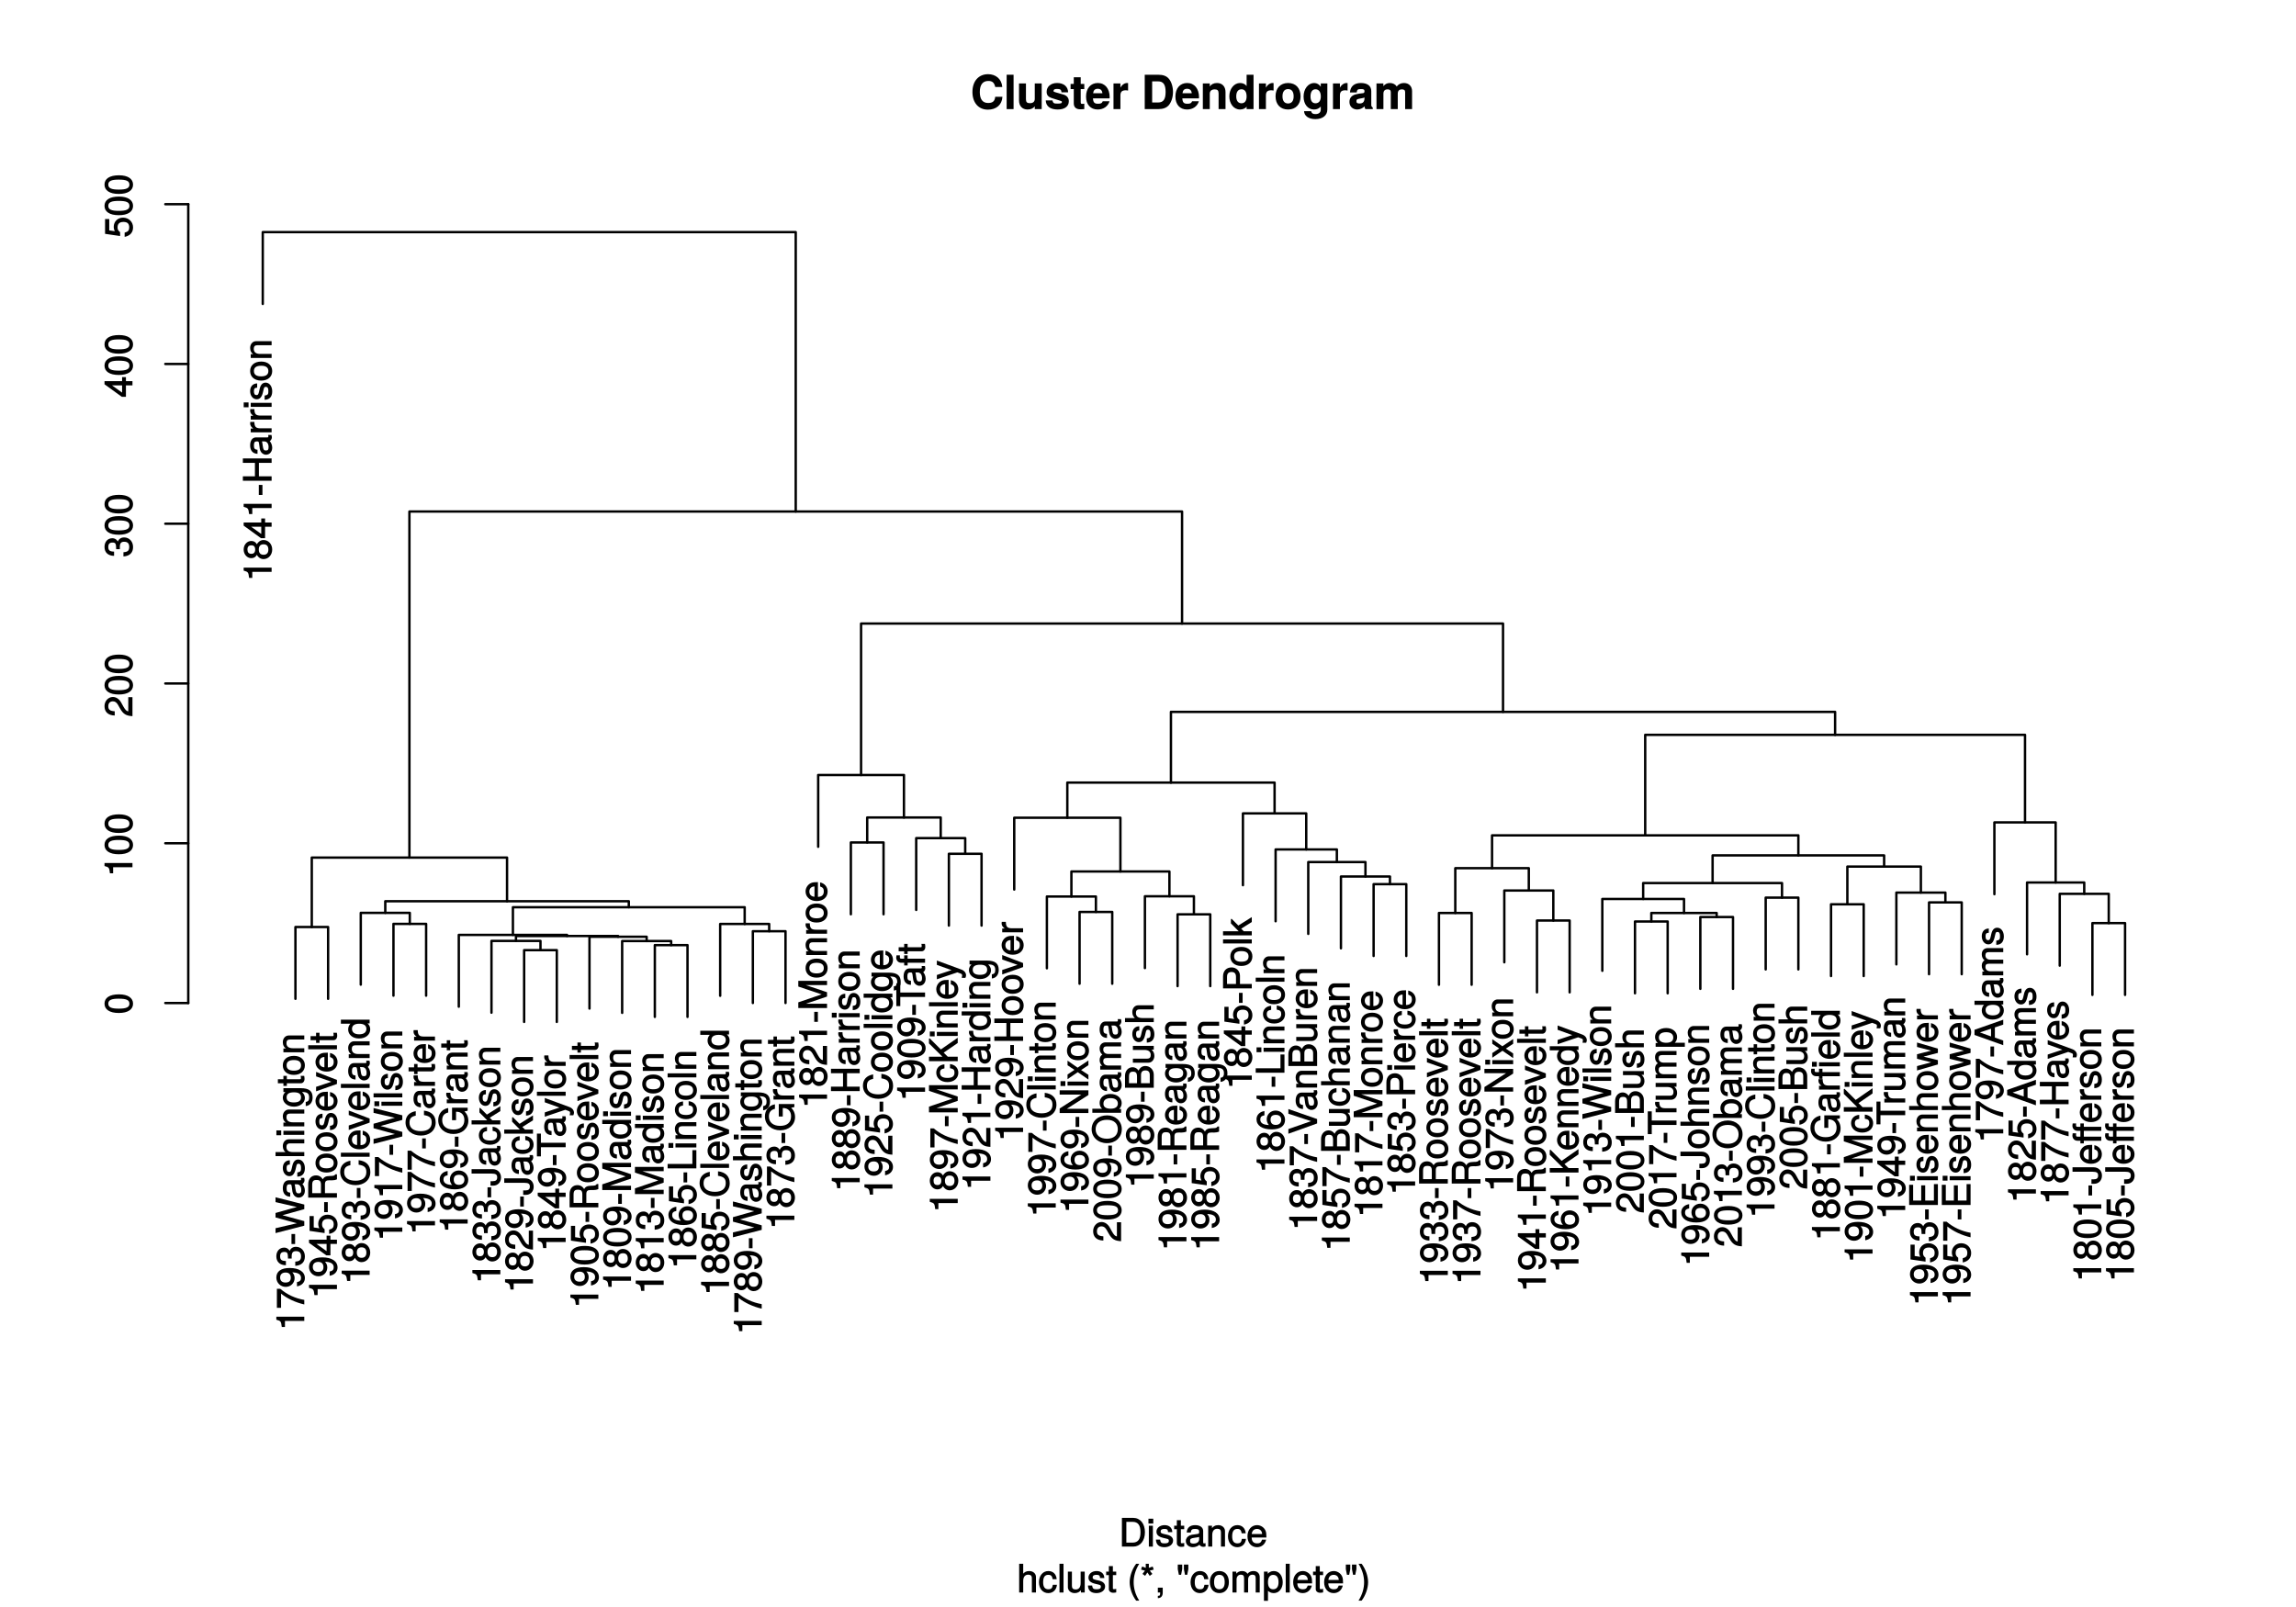 <?xml version="1.0" encoding="UTF-8"?>
<svg xmlns="http://www.w3.org/2000/svg" xmlns:xlink="http://www.w3.org/1999/xlink" width="720pt" height="504pt" viewBox="0 0 720 504" version="1.1">
<defs>
<g>
<symbol overflow="visible" id="glyph0-0">
<path style="stroke:none;" d=""/>
</symbol>
<symbol overflow="visible" id="glyph0-1">
<path style="stroke:none;" d="M -0.125 -4.297 L -8.766 -4.297 L -8.766 -3.359 C -7.328 -2.953 -7.281 -2.859 -7.062 -1.078 L -6.062 -1.078 L -6.062 -2.969 L 0 -2.969 L 0 -4.297 Z M -0.125 -4.297 "/>
</symbol>
<symbol overflow="visible" id="glyph0-2">
<path style="stroke:none;" d="M -2.531 -6.281 C -3.484 -6.281 -4.266 -5.672 -4.625 -4.953 C -5.047 -5.656 -5.562 -5.984 -6.375 -5.984 C -7.703 -5.984 -8.766 -4.812 -8.766 -3.297 C -8.766 -1.797 -7.703 -0.594 -6.375 -0.594 C -5.578 -0.594 -5.047 -0.922 -4.625 -1.625 C -4.266 -0.922 -3.484 -0.297 -2.547 -0.297 C -0.984 -0.297 0.188 -1.625 0.188 -3.297 C 0.188 -4.984 -0.984 -6.281 -2.531 -6.281 Z M -6.344 -4.625 C -5.562 -4.625 -5.156 -4.188 -5.156 -3.297 C -5.156 -2.406 -5.562 -1.953 -6.359 -1.953 C -7.172 -1.953 -7.578 -2.406 -7.578 -3.297 C -7.578 -4.203 -7.172 -4.625 -6.344 -4.625 Z M -2.516 -4.938 C -1.516 -4.938 -1.016 -4.359 -1.016 -3.281 C -1.016 -2.25 -1.531 -1.656 -2.516 -1.656 C -3.516 -1.656 -4.016 -2.25 -4.016 -3.297 C -4.016 -4.359 -3.516 -4.938 -2.516 -4.938 Z M -2.516 -4.938 "/>
</symbol>
<symbol overflow="visible" id="glyph0-3">
<path style="stroke:none;" d="M -2.172 -6.375 L -3.25 -6.375 L -3.25 -5.109 L -8.766 -5.109 L -8.766 -4.125 L -3.328 -0.188 L -2.047 -0.188 L -2.047 -3.781 L 0 -3.781 L 0 -5.109 L -2.047 -5.109 L -2.047 -6.375 Z M -3.25 -3.922 L -3.25 -1.516 L -6.75 -4.016 L -6.844 -3.781 L -3.25 -3.781 Z M -3.25 -3.922 "/>
</symbol>
<symbol overflow="visible" id="glyph0-4">
<path style="stroke:none;" d="M -3.016 -3.547 L -4.016 -3.547 L -4.016 -0.406 L -2.875 -0.406 L -2.875 -3.547 Z M -3.016 -3.547 "/>
</symbol>
<symbol overflow="visible" id="glyph0-5">
<path style="stroke:none;" d="M -0.125 -7.859 L -9.016 -7.859 L -9.016 -6.469 L -5.234 -6.469 L -5.234 -2.25 L -9.016 -2.25 L -9.016 -0.859 L 0 -0.859 L 0 -2.25 L -3.984 -2.25 L -3.984 -6.469 L 0 -6.469 L 0 -7.859 Z M -0.125 -7.859 "/>
</symbol>
<symbol overflow="visible" id="glyph0-6">
<path style="stroke:none;" d="M -0.156 -6.547 L -1.078 -6.547 C -1.016 -6.312 -1.016 -6.266 -1.016 -6.203 C -1.016 -5.859 -1.062 -5.797 -1.375 -5.797 L -4.891 -5.797 C -6 -5.797 -6.734 -4.844 -6.734 -3.297 C -6.734 -1.781 -6.016 -0.703 -4.422 -0.641 L -4.422 -1.906 C -5.328 -2 -5.547 -2.328 -5.547 -3.266 C -5.547 -4.156 -5.344 -4.531 -4.734 -4.531 L -4.469 -4.531 C -4.062 -4.531 -4.016 -4.422 -3.906 -3.625 C -3.734 -2.203 -3.688 -1.984 -3.531 -1.609 C -3.234 -0.875 -2.531 -0.359 -1.766 -0.359 C -0.625 -0.359 0.188 -1.297 0.188 -2.562 C 0.188 -3.375 -0.188 -4.25 -0.594 -4.625 C -0.391 -4.672 0.078 -5.25 0.078 -5.734 C 0.078 -5.938 0.062 -6.094 -0.047 -6.547 Z M -2.297 -4.531 C -1.406 -4.531 -0.953 -3.75 -0.953 -2.781 C -0.953 -2 -1.109 -1.688 -1.781 -1.688 C -2.453 -1.688 -2.609 -1.984 -2.766 -3.062 C -2.906 -4.109 -2.953 -4.328 -3.031 -4.531 Z M -2.297 -4.531 "/>
</symbol>
<symbol overflow="visible" id="glyph0-7">
<path style="stroke:none;" d="M -5.547 -3.984 L -6.688 -3.984 C -6.719 -3.688 -6.734 -3.594 -6.734 -3.469 C -6.734 -2.812 -6.312 -2.219 -5.375 -1.641 L -5.281 -1.891 L -6.547 -1.891 L -6.547 -0.703 L 0 -0.703 L 0 -1.969 L -3.391 -1.969 C -4.812 -1.969 -5.391 -2.297 -5.406 -3.984 Z M -5.547 -3.984 "/>
</symbol>
<symbol overflow="visible" id="glyph0-8">
<path style="stroke:none;" d="M -0.125 -1.969 L -6.547 -1.969 L -6.547 -0.703 L 0 -0.703 L 0 -1.969 Z M -7.375 -2.094 L -8.75 -2.094 L -8.75 -0.578 L -7.234 -0.578 L -7.234 -2.094 Z M -7.375 -2.094 "/>
</symbol>
<symbol overflow="visible" id="glyph0-9">
<path style="stroke:none;" d="M -1.891 -5.641 C -2.828 -5.641 -3.438 -4.984 -3.734 -3.734 L -3.953 -2.766 C -4.156 -1.953 -4.281 -1.734 -4.734 -1.734 C -5.297 -1.734 -5.547 -2.125 -5.547 -2.938 C -5.547 -3.75 -5.328 -4.031 -4.531 -4.062 L -4.531 -5.391 C -5.906 -5.375 -6.734 -4.422 -6.734 -2.969 C -6.734 -1.516 -5.844 -0.422 -4.688 -0.422 C -3.703 -0.422 -3.094 -1.062 -2.734 -2.562 L -2.516 -3.484 C -2.344 -4.188 -2.266 -4.312 -1.812 -4.312 C -1.219 -4.312 -1.016 -3.875 -1.016 -3 C -1.016 -2.094 -1.094 -1.734 -2.188 -1.578 L -2.188 -0.266 C -0.594 -0.312 0.188 -1.266 0.188 -2.922 C 0.188 -4.5 -0.688 -5.641 -1.891 -5.641 Z M -1.891 -5.641 "/>
</symbol>
<symbol overflow="visible" id="glyph0-10">
<path style="stroke:none;" d="M -3.234 -6.25 C -5.406 -6.25 -6.734 -5.078 -6.734 -3.266 C -6.734 -1.5 -5.391 -0.281 -3.281 -0.281 C -1.156 -0.281 0.188 -1.484 0.188 -3.281 C 0.188 -5.047 -1.156 -6.25 -3.234 -6.25 Z M -3.234 -4.938 C -1.766 -4.938 -1.016 -4.375 -1.016 -3.281 C -1.016 -2.156 -1.75 -1.609 -3.281 -1.609 C -4.781 -1.609 -5.547 -2.156 -5.547 -3.281 C -5.547 -4.406 -4.797 -4.938 -3.234 -4.938 Z M -3.234 -4.938 "/>
</symbol>
<symbol overflow="visible" id="glyph0-11">
<path style="stroke:none;" d="M -0.125 -5.969 L -4.891 -5.969 C -5.922 -5.969 -6.734 -5.062 -6.734 -3.859 C -6.734 -2.922 -6.344 -2.203 -5.453 -1.656 L -5.359 -1.891 L -6.547 -1.891 L -6.547 -0.703 L 0 -0.703 L 0 -1.969 L -3.594 -1.969 C -4.891 -1.969 -5.594 -2.531 -5.594 -3.547 C -5.594 -4.344 -5.25 -4.703 -4.484 -4.703 L 0 -4.703 L 0 -5.969 Z M -0.125 -5.969 "/>
</symbol>
<symbol overflow="visible" id="glyph0-12">
<path style="stroke:none;" d="M -7.578 -6.375 L -8.594 -6.375 L -8.594 -0.406 L -7.281 -0.406 L -7.281 -4.859 C -5.375 -3.344 -2.797 -2.109 0 -1.469 L 0 -2.891 C -2.875 -3.391 -5.359 -4.547 -7.531 -6.375 Z M -7.578 -6.375 "/>
</symbol>
<symbol overflow="visible" id="glyph0-13">
<path style="stroke:none;" d="M -4.578 -6.234 C -7.25 -6.234 -8.766 -5.188 -8.766 -3.234 C -8.766 -1.625 -7.484 -0.312 -5.812 -0.312 C -4.234 -0.312 -3.031 -1.531 -3.031 -3.078 C -3.031 -3.875 -3.359 -4.562 -4.016 -5.109 L -4.109 -4.875 C -2.047 -4.859 -1.016 -4.328 -1.016 -3.125 C -1.016 -2.375 -1.359 -1.984 -2.297 -1.797 L -2.297 -0.469 C -0.781 -0.703 0.188 -1.75 0.188 -3.047 C 0.188 -5.047 -1.641 -6.234 -4.578 -6.234 Z M -5.844 -4.812 C -4.797 -4.812 -4.234 -4.219 -4.234 -3.188 C -4.234 -2.172 -4.766 -1.672 -5.906 -1.672 C -6.984 -1.672 -7.578 -2.25 -7.578 -3.234 C -7.578 -4.219 -6.953 -4.812 -5.844 -4.812 Z M -5.844 -4.812 "/>
</symbol>
<symbol overflow="visible" id="glyph0-14">
<path style="stroke:none;" d="M -2.609 -6.203 C -3.641 -6.203 -4.375 -5.656 -4.719 -4.625 L -4.453 -4.625 C -4.766 -5.422 -5.453 -5.953 -6.297 -5.953 C -7.766 -5.953 -8.766 -4.844 -8.766 -3.234 C -8.766 -1.516 -7.703 -0.453 -5.766 -0.422 L -5.766 -1.75 C -7.156 -1.781 -7.578 -2.156 -7.578 -3.234 C -7.578 -4.172 -7.156 -4.594 -6.266 -4.594 C -5.359 -4.594 -5.109 -4.344 -5.109 -2.516 L -3.953 -2.516 L -3.953 -3.234 C -3.953 -4.391 -3.547 -4.844 -2.594 -4.844 C -1.531 -4.844 -1.016 -4.328 -1.016 -3.234 C -1.016 -2.078 -1.469 -1.641 -2.828 -1.562 L -2.828 -0.234 C -0.797 -0.375 0.188 -1.453 0.188 -3.188 C 0.188 -4.938 -1 -6.203 -2.609 -6.203 Z M -2.609 -6.203 "/>
</symbol>
<symbol overflow="visible" id="glyph0-15">
<path style="stroke:none;" d="M -9.016 -11.141 L -9.016 -9.797 L -1.781 -8.141 L -1.781 -8.422 L -9.016 -6.391 L -9.016 -4.984 L -1.781 -3.016 L -1.781 -3.281 L -9.016 -1.609 L -9.016 -0.078 L 0 -2.406 L 0 -3.828 L -7.312 -5.812 L -7.312 -5.547 L 0 -7.594 L 0 -9.031 L -9.016 -11.312 Z M -9.016 -11.141 "/>
</symbol>
<symbol overflow="visible" id="glyph0-16">
<path style="stroke:none;" d="M -0.125 -5.969 L -4.891 -5.969 C -5.938 -5.969 -6.734 -5.078 -6.734 -3.859 C -6.734 -2.969 -6.422 -2.312 -5.656 -1.734 L -5.562 -1.969 L -9.016 -1.969 L -9.016 -0.703 L 0 -0.703 L 0 -1.969 L -3.594 -1.969 C -4.891 -1.969 -5.594 -2.516 -5.594 -3.547 C -5.594 -4.25 -5.312 -4.688 -4.484 -4.688 L 0 -4.688 L 0 -5.969 Z M -0.125 -5.969 "/>
</symbol>
<symbol overflow="visible" id="glyph0-17">
<path style="stroke:none;" d="M -1.156 -6 L -6.547 -6 L -6.547 -4.797 L -5.516 -4.797 L -5.609 -5.047 C -6.344 -4.531 -6.734 -3.828 -6.734 -3.031 C -6.734 -1.422 -5.25 -0.203 -3.219 -0.203 C -1.234 -0.203 0.188 -1.469 0.188 -2.938 C 0.188 -3.734 -0.188 -4.375 -0.984 -5.047 L -1.078 -4.797 L -0.656 -4.797 C 1.016 -4.797 1.516 -4.266 1.516 -3.094 C 1.516 -2.297 1.359 -1.828 0.453 -1.688 L 0.453 -0.391 C 1.781 -0.516 2.609 -1.578 2.609 -3.062 C 2.609 -5.031 1.609 -6 -1.156 -6 Z M -3.234 -4.703 C -1.734 -4.703 -1.016 -4.203 -1.016 -3.141 C -1.016 -2.047 -1.75 -1.531 -3.281 -1.531 C -4.781 -1.531 -5.547 -2.062 -5.547 -3.125 C -5.547 -4.219 -4.766 -4.703 -3.234 -4.703 Z M -3.234 -4.703 "/>
</symbol>
<symbol overflow="visible" id="glyph0-18">
<path style="stroke:none;" d="M -0.125 -3.188 L -1.156 -3.188 C -1.062 -2.922 -1.062 -2.766 -1.062 -2.562 C -1.062 -2.141 -1.047 -2.141 -1.484 -2.141 L -5.469 -2.141 L -5.469 -3.188 L -6.547 -3.188 L -6.547 -2.141 L -8.281 -2.141 L -8.281 -0.875 L -6.547 -0.875 L -6.547 -0.031 L -5.469 -0.031 L -5.469 -0.875 L -1.047 -0.875 C -0.406 -0.875 0.078 -1.453 0.078 -2.234 C 0.078 -2.469 0.062 -2.719 -0.031 -3.188 Z M -0.125 -3.188 "/>
</symbol>
<symbol overflow="visible" id="glyph0-19">
<path style="stroke:none;" d="M -2.953 -6.281 C -4.625 -6.281 -5.875 -5.047 -5.875 -3.406 C -5.875 -2.812 -5.672 -2.219 -5.516 -2.016 L -7.281 -2.281 L -7.281 -5.844 L -8.594 -5.844 L -8.594 -1.203 L -3.875 -0.516 L -3.875 -1.719 C -4.5 -2.25 -4.672 -2.562 -4.672 -3.219 C -4.672 -4.359 -4.062 -4.938 -2.812 -4.938 C -1.578 -4.938 -1.016 -4.375 -1.016 -3.219 C -1.016 -2.297 -1.359 -1.859 -2.453 -1.578 L -2.453 -0.25 C -0.625 -0.625 0.188 -1.734 0.188 -3.234 C 0.188 -4.953 -1.156 -6.281 -2.953 -6.281 Z M -2.953 -6.281 "/>
</symbol>
<symbol overflow="visible" id="glyph0-20">
<path style="stroke:none;" d="M -0.125 -8.281 L -0.484 -8.281 C -0.797 -7.828 -1.016 -7.766 -2.172 -7.75 C -3.609 -7.734 -4.172 -7.375 -4.578 -6.438 L -4.312 -6.438 C -4.797 -7.422 -5.547 -7.938 -6.547 -7.938 C -8.047 -7.938 -9.016 -6.859 -9.016 -5.141 L -9.016 -0.969 L 0 -0.969 L 0 -2.359 L -3.766 -2.359 L -3.766 -5.109 C -3.766 -6.094 -3.422 -6.422 -2.344 -6.406 L -1.562 -6.391 C -1.016 -6.391 -0.484 -6.484 0 -6.703 L 0 -8.281 Z M -6.391 -6.5 C -5.359 -6.5 -5.016 -6.125 -5.016 -4.938 L -5.016 -2.359 L -7.766 -2.359 L -7.766 -4.938 C -7.766 -6.188 -7.375 -6.5 -6.391 -6.5 Z M -6.391 -6.5 "/>
</symbol>
<symbol overflow="visible" id="glyph0-21">
<path style="stroke:none;" d="M -2.984 -6.281 C -3.906 -6.281 -4.469 -6.219 -4.938 -6.031 C -5.969 -5.625 -6.734 -4.531 -6.734 -3.359 C -6.734 -1.609 -5.297 -0.344 -3.234 -0.344 C -1.172 -0.344 0.188 -1.578 0.188 -3.344 C 0.188 -4.781 -0.766 -5.906 -2.172 -6.188 L -2.172 -4.922 C -1.219 -4.594 -1.016 -4.172 -1.016 -3.375 C -1.016 -2.328 -1.547 -1.688 -2.859 -1.656 L -2.859 -6.281 Z M -3.781 -5.188 C -3.781 -5.188 -3.922 -4.984 -3.938 -4.984 L -3.938 -1.688 C -4.922 -1.766 -5.547 -2.344 -5.547 -3.344 C -5.547 -4.328 -4.859 -4.938 -3.875 -4.938 Z M -3.781 -5.188 "/>
</symbol>
<symbol overflow="visible" id="glyph0-22">
<path style="stroke:none;" d="M -6.547 -5.828 L -6.547 -4.609 L -1.312 -2.781 L -1.312 -3.062 L -6.547 -1.328 L -6.547 0.078 L 0 -2.234 L 0 -3.5 L -6.547 -6.016 Z M -6.547 -5.828 "/>
</symbol>
<symbol overflow="visible" id="glyph0-23">
<path style="stroke:none;" d="M -0.125 -1.938 L -9.016 -1.938 L -9.016 -0.672 L 0 -0.672 L 0 -1.938 Z M -0.125 -1.938 "/>
</symbol>
<symbol overflow="visible" id="glyph0-24">
<path style="stroke:none;" d="M -3.453 -8.125 L -3.453 -6.859 C -1.672 -6.562 -1.031 -6.016 -1.031 -4.531 C -1.031 -2.797 -2.234 -1.828 -4.422 -1.828 C -6.656 -1.828 -7.984 -2.75 -7.984 -4.438 C -7.984 -5.812 -7.5 -6.391 -6.031 -6.688 L -6.031 -8.094 C -8.094 -7.734 -9.234 -6.484 -9.234 -4.578 C -9.234 -1.922 -6.953 -0.438 -4.406 -0.438 C -1.844 -0.438 0.219 -1.953 0.219 -4.531 C 0.219 -6.656 -1.047 -7.984 -3.453 -8.266 Z M -3.453 -8.125 "/>
</symbol>
<symbol overflow="visible" id="glyph0-25">
<path style="stroke:none;" d="M -0.125 -6.078 L -9.016 -6.078 L -9.016 -4.797 L -5.625 -4.797 L -5.719 -5.047 C -6.359 -4.625 -6.734 -3.859 -6.734 -3.016 C -6.734 -1.375 -5.344 -0.172 -3.344 -0.172 C -1.219 -0.172 0.188 -1.359 0.188 -3.047 C 0.188 -3.906 -0.188 -4.609 -0.953 -5.141 L -1.062 -4.906 L 0 -4.906 L 0 -6.078 Z M -3.25 -4.797 C -1.797 -4.797 -1.016 -4.25 -1.016 -3.188 C -1.016 -2.094 -1.812 -1.484 -3.281 -1.484 C -4.734 -1.484 -5.531 -2.094 -5.531 -3.188 C -5.531 -4.266 -4.703 -4.797 -3.25 -4.797 Z M -3.25 -4.797 "/>
</symbol>
<symbol overflow="visible" id="glyph0-26">
<path style="stroke:none;" d="M -2.766 -6.281 C -4.359 -6.281 -5.562 -5.078 -5.562 -3.547 C -5.562 -2.719 -5.203 -1.938 -4.578 -1.484 L -4.469 -1.734 C -6.547 -1.734 -7.578 -2.281 -7.578 -3.484 C -7.578 -4.234 -7.234 -4.609 -6.281 -4.797 L -6.281 -6.125 C -7.812 -5.906 -8.766 -4.859 -8.766 -3.562 C -8.766 -1.578 -6.969 -0.375 -4.016 -0.375 C -1.359 -0.375 0.188 -1.422 0.188 -3.375 C 0.188 -4.984 -1.109 -6.281 -2.766 -6.281 Z M -2.688 -4.938 C -1.625 -4.938 -1.016 -4.359 -1.016 -3.391 C -1.016 -2.406 -1.656 -1.781 -2.75 -1.781 C -3.797 -1.781 -4.359 -2.375 -4.359 -3.422 C -4.359 -4.438 -3.828 -4.938 -2.688 -4.938 Z M -2.688 -4.938 "/>
</symbol>
<symbol overflow="visible" id="glyph0-27">
<path style="stroke:none;" d="M -0.125 -8.641 L -4.891 -8.641 L -4.891 -4.719 L -3.641 -4.719 L -3.641 -7.375 L -3.531 -7.375 C -1.969 -7.375 -1.031 -6.375 -1.031 -4.781 C -1.031 -2.797 -2.344 -1.781 -4.469 -1.781 C -6.625 -1.781 -7.984 -2.875 -7.984 -4.719 C -7.984 -6.047 -7.359 -6.859 -6.094 -7.125 L -6.094 -8.547 C -8 -8.203 -9.234 -6.734 -9.234 -4.734 C -9.234 -2.047 -7.031 -0.391 -4.422 -0.391 C -1.734 -0.391 0.219 -2.172 0.219 -4.531 C 0.219 -5.719 -0.234 -6.766 -1.016 -7.453 L 0 -7.688 L 0 -8.641 Z M -0.125 -8.641 "/>
</symbol>
<symbol overflow="visible" id="glyph0-28">
<path style="stroke:none;" d="M -2.375 -5.25 L -9.016 -5.25 L -9.016 -3.859 L -2.781 -3.859 C -1.344 -3.859 -0.984 -3.5 -0.984 -2.656 C -0.984 -1.812 -1.422 -1.469 -2.438 -1.469 L -3.078 -1.469 L -3.078 -0.078 L -2.234 -0.078 C -0.812 -0.078 0.219 -1.109 0.219 -2.641 C 0.219 -4.156 -0.859 -5.25 -2.375 -5.25 Z M -2.375 -5.25 "/>
</symbol>
<symbol overflow="visible" id="glyph0-29">
<path style="stroke:none;" d="M -2.422 -5.719 L -2.422 -4.594 C -1.281 -4.406 -1.016 -4.031 -1.016 -3.188 C -1.016 -2.078 -1.734 -1.547 -3.219 -1.547 C -4.781 -1.547 -5.547 -2.062 -5.547 -3.156 C -5.547 -4 -5.188 -4.375 -4.172 -4.531 L -4.172 -5.797 C -5.844 -5.656 -6.734 -4.578 -6.734 -3.172 C -6.734 -1.469 -5.297 -0.234 -3.219 -0.234 C -1.188 -0.234 0.188 -1.453 0.188 -3.156 C 0.188 -4.656 -0.859 -5.734 -2.422 -5.875 Z M -2.422 -5.719 "/>
</symbol>
<symbol overflow="visible" id="glyph0-30">
<path style="stroke:none;" d="M -0.234 -6.125 L -4.219 -3.625 L -6.328 -5.734 L -6.547 -5.641 L -6.547 -4.297 L -3.859 -1.578 L -3.75 -1.828 L -9.016 -1.828 L -9.016 -0.547 L 0 -0.547 L 0 -1.828 L -2.516 -1.828 L -3.328 -2.641 L 0 -4.719 L 0 -6.266 Z M -0.234 -6.125 "/>
</symbol>
<symbol overflow="visible" id="glyph0-31">
<path style="stroke:none;" d="M -6.141 -6.266 C -7.578 -6.266 -8.766 -5.016 -8.766 -3.406 C -8.766 -1.672 -7.75 -0.516 -5.562 -0.453 L -5.562 -1.781 C -7.109 -1.875 -7.578 -2.328 -7.578 -3.375 C -7.578 -4.328 -7.031 -4.906 -6.125 -4.906 C -5.453 -4.906 -4.969 -4.547 -4.531 -3.797 L -3.906 -2.688 C -2.906 -0.906 -2 -0.359 0 -0.25 L 0 -6.203 L -1.312 -6.203 L -1.312 -1.75 C -1.875 -1.844 -2.219 -2.188 -2.828 -3.234 L -3.484 -4.422 C -4.109 -5.609 -5.094 -6.266 -6.141 -6.266 Z M -6.141 -6.266 "/>
</symbol>
<symbol overflow="visible" id="glyph0-32">
<path style="stroke:none;" d="M -7.891 -7.25 L -9.016 -7.25 L -9.016 -0.109 L -7.766 -0.109 L -7.766 -2.984 L 0 -2.984 L 0 -4.375 L -7.766 -4.375 L -7.766 -7.25 Z M -7.891 -7.25 "/>
</symbol>
<symbol overflow="visible" id="glyph0-33">
<path style="stroke:none;" d="M -6.547 -5.734 L -6.547 -4.562 L -1.531 -2.766 L -1.531 -3.047 L -6.547 -1.391 L -6.547 -0.047 L -0.109 -2.219 L 0.891 -1.844 C 1.328 -1.672 1.375 -1.609 1.375 -1.172 C 1.375 -1.031 1.344 -0.859 1.266 -0.5 L 2.406 -0.5 C 2.531 -0.75 2.609 -1.062 2.609 -1.312 C 2.609 -2.031 2.094 -2.734 1.188 -3.078 L -6.547 -5.922 Z M -6.547 -5.734 "/>
</symbol>
<symbol overflow="visible" id="glyph0-34">
<path style="stroke:none;" d="M -4.219 -6.219 C -7.172 -6.219 -8.766 -5.141 -8.766 -3.297 C -8.766 -1.469 -7.156 -0.375 -4.297 -0.375 C -1.422 -0.375 0.188 -1.469 0.188 -3.297 C 0.188 -5.094 -1.422 -6.219 -4.219 -6.219 Z M -4.312 -4.859 C -1.906 -4.859 -0.953 -4.453 -0.953 -3.281 C -0.953 -2.156 -1.953 -1.734 -4.281 -1.734 C -6.609 -1.734 -7.578 -2.156 -7.578 -3.297 C -7.578 -4.438 -6.594 -4.859 -4.312 -4.859 Z M -4.312 -4.859 "/>
</symbol>
<symbol overflow="visible" id="glyph0-35">
<path style="stroke:none;" d="M -0.125 -9.266 L -9.016 -9.266 L -9.016 -7.484 L -1.266 -4.891 L -1.266 -5.172 L -9.016 -2.531 L -9.016 -0.75 L 0 -0.75 L 0 -2.094 L -7.469 -2.094 L -7.469 -1.812 L 0 -4.344 L 0 -5.703 L -7.469 -8.203 L -7.469 -7.938 L 0 -7.938 L 0 -9.266 Z M -0.125 -9.266 "/>
</symbol>
<symbol overflow="visible" id="glyph0-36">
<path style="stroke:none;" d="M -0.125 -6.531 L -1.25 -6.531 L -1.25 -2.203 L -9.016 -2.203 L -9.016 -0.812 L 0 -0.812 L 0 -6.531 Z M -0.125 -6.531 "/>
</symbol>
<symbol overflow="visible" id="glyph0-37">
<path style="stroke:none;" d="M -5.609 -3.234 L -6.547 -3.234 L -6.547 -2.188 L -7.406 -2.188 C -7.828 -2.188 -7.906 -2.297 -7.906 -2.75 C -7.906 -2.828 -7.906 -2.875 -7.891 -3.234 L -8.969 -3.234 C -9.031 -2.875 -9.047 -2.734 -9.047 -2.531 C -9.047 -1.609 -8.391 -0.906 -7.484 -0.906 L -6.547 -0.906 L -6.547 -0.078 L -5.469 -0.078 L -5.469 -0.906 L 0 -0.906 L 0 -2.188 L -5.469 -2.188 L -5.469 -3.234 Z M -5.609 -3.234 "/>
</symbol>
<symbol overflow="visible" id="glyph0-38">
<path style="stroke:none;" d="M -0.234 -7.984 L -5.297 -4.469 L -8.781 -7.953 L -9.016 -7.859 L -9.016 -6.359 L -4.547 -1.953 L -4.453 -2.203 L -9.016 -2.203 L -9.016 -0.797 L 0 -0.797 L 0 -2.203 L -3.125 -2.203 L -4.406 -3.469 L 0 -6.5 L 0 -8.141 Z M -0.234 -7.984 "/>
</symbol>
<symbol overflow="visible" id="glyph0-39">
<path style="stroke:none;" d="M -0.125 -7.891 L -9.016 -7.891 L -9.016 -6.547 L -1.734 -6.547 L -1.828 -6.797 L -9.016 -2.188 L -9.016 -0.766 L 0 -0.766 L 0 -2.094 L -7.219 -2.094 L -7.125 -1.859 L 0 -6.422 L 0 -7.891 Z M -0.125 -7.891 "/>
</symbol>
<symbol overflow="visible" id="glyph0-40">
<path style="stroke:none;" d="M -0.234 -5.766 L -3.391 -3.656 L -6.547 -5.875 L -6.547 -4.422 L -4.375 -2.969 L -6.547 -1.531 L -6.547 -0.062 L -3.344 -2.25 L 0 0.062 L 0 -1.406 L -2.297 -2.922 L 0 -4.438 L 0 -5.922 Z M -0.234 -5.766 "/>
</symbol>
<symbol overflow="visible" id="glyph0-41">
<path style="stroke:none;" d="M -4.375 -9.031 C -7.188 -9.031 -9.234 -7.234 -9.234 -4.672 C -9.234 -2.156 -7.172 -0.312 -4.438 -0.312 C -1.703 -0.312 0.219 -2.156 0.219 -4.688 C 0.219 -7.25 -1.797 -9.031 -4.375 -9.031 Z M -4.391 -7.641 C -2.281 -7.641 -1.031 -6.531 -1.031 -4.688 C -1.031 -2.812 -2.281 -1.703 -4.438 -1.703 C -6.594 -1.703 -7.984 -2.812 -7.984 -4.672 C -7.984 -6.562 -6.594 -7.641 -4.391 -7.641 Z M -4.391 -7.641 "/>
</symbol>
<symbol overflow="visible" id="glyph0-42">
<path style="stroke:none;" d="M -3.344 -6.406 C -5.391 -6.406 -6.734 -5.25 -6.734 -3.594 C -6.734 -2.719 -6.375 -2 -5.656 -1.531 L -5.562 -1.781 L -9.016 -1.781 L -9.016 -0.5 L 0 -0.5 L 0 -1.688 L -1.031 -1.688 L -0.938 -1.438 C -0.203 -1.922 0.188 -2.656 0.188 -3.547 C 0.188 -5.203 -1.312 -6.406 -3.344 -6.406 Z M -3.281 -5.094 C -1.859 -5.094 -1.016 -4.484 -1.016 -3.391 C -1.016 -2.344 -1.844 -1.781 -3.281 -1.781 C -4.75 -1.781 -5.578 -2.344 -5.531 -3.391 C -5.531 -4.516 -4.688 -5.094 -3.281 -5.094 Z M -3.281 -5.094 "/>
</symbol>
<symbol overflow="visible" id="glyph0-43">
<path style="stroke:none;" d="M -0.125 -9.25 L -4.844 -9.25 C -5.969 -9.25 -6.734 -8.5 -6.734 -7.312 C -6.734 -6.484 -6.438 -5.875 -5.875 -5.406 C -6.406 -5.109 -6.734 -4.516 -6.734 -3.703 C -6.734 -2.859 -6.391 -2.203 -5.625 -1.656 L -5.531 -1.891 L -6.547 -1.891 L -6.547 -0.703 L 0 -0.703 L 0 -1.984 L -4.078 -1.984 C -4.984 -1.984 -5.594 -2.516 -5.594 -3.328 C -5.594 -4.062 -5.266 -4.344 -4.469 -4.344 L 0 -4.344 L 0 -5.609 L -4.078 -5.609 C -4.984 -5.609 -5.594 -6.156 -5.594 -6.969 C -5.594 -7.703 -5.25 -7.984 -4.469 -7.984 L 0 -7.984 L 0 -9.25 Z M -0.125 -9.25 "/>
</symbol>
<symbol overflow="visible" id="glyph0-44">
<path style="stroke:none;" d="M -2.625 -7.609 C -3.688 -7.609 -4.453 -7 -4.891 -5.875 L -4.625 -5.875 C -4.984 -6.672 -5.766 -7.219 -6.656 -7.219 C -7.938 -7.219 -9.016 -6.156 -9.016 -4.5 L -9.016 -0.797 L 0 -0.797 L 0 -4.891 C 0 -6.469 -1.188 -7.609 -2.625 -7.609 Z M -6.5 -5.828 C -5.609 -5.828 -5.25 -5.453 -5.25 -4.219 L -5.25 -2.203 L -7.766 -2.203 L -7.766 -4.219 C -7.766 -5.453 -7.391 -5.828 -6.5 -5.828 Z M -2.609 -6.219 C -1.781 -6.219 -1.25 -5.844 -1.25 -4.781 L -1.25 -2.203 L -4 -2.203 L -4 -4.781 C -4 -5.844 -3.469 -6.219 -2.609 -6.219 Z M -2.609 -6.219 "/>
</symbol>
<symbol overflow="visible" id="glyph0-45">
<path style="stroke:none;" d="M -0.125 -5.922 L -6.547 -5.922 L -6.547 -4.641 L -2.953 -4.641 C -1.672 -4.641 -0.953 -4.109 -0.953 -3.078 C -0.953 -2.281 -1.312 -1.906 -2.062 -1.906 L -6.547 -1.906 L -6.547 -0.641 L -1.672 -0.641 C -0.625 -0.641 0.188 -1.562 0.188 -2.781 C 0.188 -3.703 -0.188 -4.391 -1.016 -4.984 L -1.109 -4.734 L 0 -4.734 L 0 -5.922 Z M -0.125 -5.922 "/>
</symbol>
<symbol overflow="visible" id="glyph0-46">
<path style="stroke:none;" d="M -6.312 -7.531 C -7.953 -7.531 -9.016 -6.438 -9.016 -4.703 L -9.016 -0.953 L 0 -0.953 L 0 -2.344 L -3.703 -2.344 L -3.703 -4.953 C -3.703 -6.391 -4.859 -7.531 -6.312 -7.531 Z M -6.359 -6.094 C -5.406 -6.094 -4.953 -5.609 -4.953 -4.531 L -4.953 -2.344 L -7.766 -2.344 L -7.766 -4.531 C -7.766 -5.609 -7.312 -6.094 -6.359 -6.094 Z M -6.359 -6.094 "/>
</symbol>
<symbol overflow="visible" id="glyph0-47">
<path style="stroke:none;" d="M -9.016 -7.734 L -9.016 -6.453 L -1.469 -3.984 L -1.469 -4.266 L -9.016 -1.641 L -9.016 -0.172 L 0 -3.406 L 0 -4.781 L -9.016 -7.922 Z M -9.016 -7.734 "/>
</symbol>
<symbol overflow="visible" id="glyph0-48">
<path style="stroke:none;" d="M -3.219 -6.406 C -5.328 -6.406 -6.734 -5.25 -6.734 -3.578 C -6.734 -2.719 -6.312 -1.938 -5.562 -1.469 L -5.469 -1.703 L -6.547 -1.703 L -6.547 -0.516 L 2.609 -0.516 L 2.609 -1.781 L -0.891 -1.781 L -0.797 -1.547 C -0.141 -2.078 0.188 -2.766 0.188 -3.594 C 0.188 -5.203 -1.219 -6.406 -3.219 -6.406 Z M -3.234 -5.094 C -1.812 -5.094 -1.016 -4.5 -1.016 -3.406 C -1.016 -2.359 -1.75 -1.781 -3.234 -1.781 C -4.703 -1.781 -5.531 -2.359 -5.531 -3.406 C -5.531 -4.516 -4.734 -5.094 -3.234 -5.094 Z M -3.234 -5.094 "/>
</symbol>
<symbol overflow="visible" id="glyph0-49">
<path style="stroke:none;" d="M -5.609 -3.234 L -6.547 -3.234 L -6.547 -2.188 L -7.406 -2.188 C -7.828 -2.188 -7.906 -2.297 -7.906 -2.75 C -7.906 -2.828 -7.906 -2.875 -7.891 -3.234 L -8.969 -3.234 C -9.031 -2.875 -9.047 -2.734 -9.047 -2.531 C -9.047 -1.609 -8.391 -0.906 -7.484 -0.906 L -6.547 -0.906 L -6.547 -0.078 L -5.469 -0.078 L -5.469 -0.906 L 0 -0.906 L 0 -2.188 L -5.469 -2.188 L -5.469 -3.234 Z M -0.125 -5.281 L -6.547 -5.281 L -6.547 -4.016 L 0 -4.016 L 0 -5.281 Z M -7.375 -5.406 L -8.75 -5.406 L -8.75 -3.891 L -7.234 -3.891 L -7.234 -5.406 Z M -7.375 -5.406 "/>
</symbol>
<symbol overflow="visible" id="glyph0-50">
<path style="stroke:none;" d="M -0.125 -7.484 L -1.25 -7.484 L -1.25 -2.328 L -3.984 -2.328 L -3.984 -7.094 L -5.234 -7.094 L -5.234 -2.328 L -7.766 -2.328 L -7.766 -7.266 L -9.016 -7.266 L -9.016 -0.938 L 0 -0.938 L 0 -7.484 Z M -0.125 -7.484 "/>
</symbol>
<symbol overflow="visible" id="glyph0-51">
<path style="stroke:none;" d="M -6.547 -8.5 L -6.547 -7.266 L -1.531 -5.969 L -1.531 -6.25 L -6.547 -4.984 L -6.547 -3.547 L -1.531 -2.312 L -1.531 -2.594 L -6.547 -1.266 L -6.547 0.109 L 0 -1.781 L 0 -3.125 L -5.062 -4.375 L -5.062 -4.094 L 0 -5.406 L 0 -6.75 L -6.547 -8.656 Z M -6.547 -8.5 "/>
</symbol>
<symbol overflow="visible" id="glyph0-52">
<path style="stroke:none;" d="M -0.125 -7.969 L -9.016 -4.844 L -9.016 -3.234 L 0 -0.016 L 0 -1.469 L -2.625 -2.406 L -2.625 -5.594 L 0 -6.484 L 0 -8.016 Z M -3.828 -5.375 L -3.828 -2.766 L -7.688 -4.156 L -7.688 -3.891 L -3.828 -5.188 Z M -3.828 -5.375 "/>
</symbol>
<symbol overflow="visible" id="glyph0-53">
<path style="stroke:none;" d="M -5.609 -6.328 L -6.547 -6.328 L -6.547 -5.281 L -7.406 -5.281 C -7.828 -5.281 -7.906 -5.391 -7.906 -5.844 C -7.906 -5.922 -7.906 -5.969 -7.891 -6.328 L -8.969 -6.328 C -9.031 -5.969 -9.047 -5.828 -9.047 -5.625 C -9.047 -4.703 -8.391 -4.016 -7.484 -4.016 L -6.547 -4.016 L -6.547 -2.188 L -7.406 -2.188 C -7.828 -2.188 -7.906 -2.297 -7.906 -2.75 C -7.906 -2.828 -7.906 -2.875 -7.891 -3.234 L -8.969 -3.234 C -9.031 -2.875 -9.047 -2.734 -9.047 -2.531 C -9.047 -1.609 -8.391 -0.906 -7.484 -0.906 L -6.547 -0.906 L -6.547 -0.078 L -5.469 -0.078 L -5.469 -0.906 L 0 -0.906 L 0 -2.188 L -5.469 -2.188 L -5.469 -4.016 L 0 -4.016 L 0 -5.281 L -5.469 -5.281 L -5.469 -6.328 Z M -5.609 -6.328 "/>
</symbol>
<symbol overflow="visible" id="glyph1-0">
<path style="stroke:none;" d=""/>
</symbol>
<symbol overflow="visible" id="glyph1-1">
<path style="stroke:none;" d="M 9.875 -3.859 L 7.688 -3.859 C 7.547 -2.375 6.781 -1.922 5.453 -1.922 C 3.781 -1.922 2.859 -3.047 2.859 -5.344 C 2.859 -7.672 3.812 -8.828 5.516 -8.828 C 6.688 -8.828 7.359 -8.422 7.703 -6.938 L 9.906 -6.938 C 9.703 -9.5 7.812 -10.953 5.453 -10.953 C 2.484 -10.953 0.547 -8.766 0.547 -5.375 C 0.547 -2 2.469 0.172 5.391 0.172 C 8 0.172 9.812 -1.312 9.953 -3.859 Z M 9.875 -3.859 "/>
</symbol>
<symbol overflow="visible" id="glyph1-2">
<path style="stroke:none;" d="M 3.047 -0.125 L 3.047 -10.781 L 0.875 -10.781 L 0.875 0 L 3.047 0 Z M 3.047 -0.125 "/>
</symbol>
<symbol overflow="visible" id="glyph1-3">
<path style="stroke:none;" d="M 7.859 -0.125 L 7.859 -8.047 L 5.688 -8.047 L 5.688 -3.234 C 5.688 -2.312 5.125 -1.859 4.156 -1.859 C 3.281 -1.859 2.922 -2.172 2.922 -3.109 L 2.922 -8.047 L 0.75 -8.047 L 0.75 -2.688 C 0.75 -0.984 1.781 0.125 3.438 0.125 C 4.5 0.125 5.25 -0.281 5.688 -0.875 L 5.688 0 L 7.859 0 Z M 7.859 -0.125 "/>
</symbol>
<symbol overflow="visible" id="glyph1-4">
<path style="stroke:none;" d="M 7.562 -2.438 L 7.562 -2.531 C 7.562 -3.422 6.984 -4.234 5.969 -4.531 L 3.422 -5.266 C 2.859 -5.438 2.781 -5.422 2.781 -5.734 C 2.781 -6.172 3.172 -6.328 3.875 -6.328 C 4.844 -6.328 5.234 -6.109 5.25 -5.266 L 7.344 -5.266 C 7.312 -7.047 5.984 -8.188 3.891 -8.188 C 1.922 -8.188 0.609 -7.047 0.609 -5.453 C 0.609 -4.5 0.953 -3.844 2.391 -3.406 L 4.797 -2.656 C 5.297 -2.5 5.391 -2.469 5.391 -2.25 C 5.391 -1.766 4.906 -1.734 3.969 -1.734 C 3.047 -1.734 2.641 -1.75 2.438 -2.734 L 0.328 -2.734 C 0.391 -0.891 1.734 0.125 4.094 0.125 C 6.281 0.125 7.562 -0.859 7.562 -2.438 Z M 7.562 -2.438 "/>
</symbol>
<symbol overflow="visible" id="glyph1-5">
<path style="stroke:none;" d="M 4.406 -0.125 L 4.406 -1.703 C 4.141 -1.656 4.016 -1.641 3.875 -1.641 C 3.344 -1.641 3.281 -1.656 3.281 -2.344 L 3.281 -6.281 L 4.406 -6.281 L 4.406 -7.891 L 3.281 -7.891 L 3.281 -9.984 L 1.109 -9.984 L 1.109 -7.891 L 0.109 -7.891 L 0.109 -6.281 L 1.109 -6.281 L 1.109 -1.797 C 1.109 -0.578 1.844 0.062 3.172 0.062 C 3.609 0.062 3.969 0.016 4.406 0 Z M 4.406 -0.125 "/>
</symbol>
<symbol overflow="visible" id="glyph1-6">
<path style="stroke:none;" d="M 7.641 -3.734 C 7.641 -6.406 6.203 -8.188 3.922 -8.188 C 1.688 -8.188 0.234 -6.531 0.234 -3.922 C 0.234 -1.422 1.672 0.125 3.875 0.125 C 5.625 0.125 7.109 -0.797 7.594 -2.469 L 5.453 -2.469 C 5.234 -1.75 4.688 -1.688 3.953 -1.688 C 3 -1.688 2.469 -1.969 2.406 -3.359 L 7.609 -3.359 Z M 5.453 -4.969 L 2.453 -4.969 C 2.562 -5.906 3 -6.375 3.891 -6.375 C 4.75 -6.375 5.266 -5.938 5.359 -4.969 Z M 5.453 -4.969 "/>
</symbol>
<symbol overflow="visible" id="glyph1-7">
<path style="stroke:none;" d="M 5.406 -5.984 L 5.406 -8.156 C 5.219 -8.188 5.141 -8.188 5.078 -8.188 C 4.156 -8.188 3.266 -7.438 2.844 -6.375 L 3 -6.375 L 3 -8.047 L 0.828 -8.047 L 0.828 0 L 3 0 L 3 -4.266 C 3 -5.453 3.516 -5.906 4.703 -5.906 C 4.906 -5.906 5.062 -5.891 5.406 -5.828 Z M 5.406 -5.984 "/>
</symbol>
<symbol overflow="visible" id="glyph1-8">
<path style="stroke:none;" d=""/>
</symbol>
<symbol overflow="visible" id="glyph1-9">
<path style="stroke:none;" d="M 9.875 -5.391 C 9.875 -7 9.406 -8.531 8.578 -9.516 C 7.859 -10.375 6.828 -10.781 5.219 -10.781 L 1.016 -10.781 L 1.016 0 L 5.219 0 C 6.812 0 7.844 -0.406 8.578 -1.25 C 9.391 -2.234 9.875 -3.766 9.875 -5.391 Z M 7.562 -5.375 C 7.562 -3.062 6.844 -2.078 5.219 -2.078 L 3.344 -2.078 L 3.344 -8.703 L 5.219 -8.703 C 6.844 -8.703 7.562 -7.688 7.562 -5.375 Z M 7.562 -5.375 "/>
</symbol>
<symbol overflow="visible" id="glyph1-10">
<path style="stroke:none;" d="M 7.938 -0.125 L 7.938 -5.344 C 7.938 -7.062 6.922 -8.188 5.266 -8.188 C 4.203 -8.188 3.438 -7.75 3 -7.094 L 3 -8.047 L 0.828 -8.047 L 0.828 0 L 3 0 L 3 -4.797 C 3 -5.719 3.578 -6.188 4.547 -6.188 C 5.422 -6.188 5.766 -5.844 5.766 -4.922 L 5.766 0 L 7.938 0 Z M 7.938 -0.125 "/>
</symbol>
<symbol overflow="visible" id="glyph1-11">
<path style="stroke:none;" d="M 7.922 -0.125 L 7.922 -10.781 L 5.75 -10.781 L 5.75 -7.219 C 5.375 -7.781 4.656 -8.188 3.688 -8.188 C 1.828 -8.188 0.328 -6.359 0.328 -4 C 0.328 -1.797 1.625 0.125 3.688 0.125 C 4.656 0.125 5.375 -0.266 5.75 -0.75 L 5.75 0 L 7.922 0 Z M 5.75 -3.969 C 5.75 -2.562 5.141 -1.828 4.141 -1.828 C 3.125 -1.828 2.5 -2.578 2.5 -4 C 2.5 -5.453 3.125 -6.219 4.141 -6.219 C 5.156 -6.219 5.75 -5.453 5.75 -3.969 Z M 5.75 -3.969 "/>
</symbol>
<symbol overflow="visible" id="glyph1-12">
<path style="stroke:none;" d="M 8.266 -3.969 C 8.266 -6.594 6.766 -8.188 4.344 -8.188 C 1.953 -8.188 0.422 -6.562 0.422 -4.016 C 0.422 -1.453 1.953 0.125 4.344 0.125 C 6.719 0.125 8.266 -1.469 8.266 -3.969 Z M 6.094 -3.984 C 6.094 -2.531 5.438 -1.766 4.344 -1.766 C 3.25 -1.766 2.594 -2.531 2.594 -4.016 C 2.594 -5.5 3.25 -6.281 4.344 -6.281 C 5.453 -6.281 6.094 -5.516 6.094 -3.984 Z M 6.094 -3.984 "/>
</symbol>
<symbol overflow="visible" id="glyph1-13">
<path style="stroke:none;" d="M 7.859 0.125 L 7.859 -8.047 L 5.797 -8.047 L 5.797 -7.016 C 5.312 -7.734 4.609 -8.188 3.719 -8.188 C 1.875 -8.188 0.406 -6.344 0.406 -3.938 C 0.406 -1.516 1.75 0.125 3.672 0.125 C 4.578 0.125 5.172 -0.172 5.797 -0.797 L 5.797 0.125 C 5.797 1.062 5.172 1.562 4.156 1.562 C 3.406 1.562 2.969 1.391 2.766 0.656 L 0.562 0.656 C 0.594 2.078 1.953 3.141 4.094 3.141 C 6.438 3.141 7.859 1.953 7.859 0.125 Z M 5.812 -3.969 C 5.812 -2.547 5.172 -1.828 4.125 -1.828 C 3.172 -1.828 2.578 -2.547 2.578 -3.969 C 2.578 -5.438 3.172 -6.219 4.156 -6.219 C 5.156 -6.219 5.812 -5.406 5.812 -3.969 Z M 5.812 -3.969 "/>
</symbol>
<symbol overflow="visible" id="glyph1-14">
<path style="stroke:none;" d="M 7.625 -0.125 L 7.625 -0.469 C 7.234 -0.812 7.156 -0.922 7.156 -1.328 L 7.156 -5.641 C 7.156 -7.234 6 -8.188 3.906 -8.188 C 1.797 -8.188 0.625 -7.141 0.469 -5.219 L 2.578 -5.219 C 2.688 -6.156 2.953 -6.281 3.953 -6.281 C 4.719 -6.281 5.031 -6.156 5.031 -5.641 C 5.031 -4.812 4.516 -5.047 3.5 -4.875 L 2.688 -4.719 C 1.156 -4.453 0.312 -3.641 0.312 -2.234 C 0.312 -0.719 1.469 0.125 2.766 0.125 C 3.625 0.125 4.469 -0.281 5.047 -0.875 C 5.047 -0.703 5.109 -0.266 5.328 0 L 7.625 0 Z M 5.031 -3.453 C 5.031 -2.297 4.531 -1.766 3.516 -1.766 C 2.844 -1.766 2.5 -1.891 2.5 -2.469 C 2.5 -3.047 2.734 -3.141 3.578 -3.297 L 4.266 -3.422 C 4.797 -3.531 4.922 -3.594 5.031 -3.641 Z M 5.031 -3.453 "/>
</symbol>
<symbol overflow="visible" id="glyph1-15">
<path style="stroke:none;" d="M 11.938 -0.125 L 11.938 -5.641 C 11.938 -7.141 10.953 -8.188 9.391 -8.188 C 8.406 -8.188 7.672 -7.797 7.109 -7.078 C 6.781 -7.719 5.969 -8.188 5 -8.188 C 4.109 -8.188 3.469 -7.844 2.938 -7.203 L 2.938 -8.047 L 0.781 -8.047 L 0.781 0 L 2.953 0 L 2.953 -4.797 C 2.953 -5.75 3.406 -6.188 4.266 -6.188 C 4.938 -6.188 5.266 -5.938 5.266 -5.312 L 5.266 0 L 7.453 0 L 7.453 -4.797 C 7.453 -5.75 7.891 -6.188 8.766 -6.188 C 9.438 -6.188 9.766 -5.938 9.766 -5.312 L 9.766 0 L 11.938 0 Z M 11.938 -0.125 "/>
</symbol>
<symbol overflow="visible" id="glyph2-0">
<path style="stroke:none;" d=""/>
</symbol>
<symbol overflow="visible" id="glyph2-1">
<path style="stroke:none;" d="M 5.969 -0.125 L 5.969 -4.891 C 5.969 -5.938 5.078 -6.734 3.859 -6.734 C 2.969 -6.734 2.312 -6.422 1.734 -5.656 L 1.969 -5.562 L 1.969 -9.016 L 0.703 -9.016 L 0.703 0 L 1.969 0 L 1.969 -3.594 C 1.969 -4.891 2.516 -5.594 3.547 -5.594 C 4.25 -5.594 4.688 -5.312 4.688 -4.484 L 4.688 0 L 5.969 0 Z M 5.969 -0.125 "/>
</symbol>
<symbol overflow="visible" id="glyph2-2">
<path style="stroke:none;" d="M 5.719 -2.422 L 4.594 -2.422 C 4.406 -1.281 4.031 -1.016 3.188 -1.016 C 2.078 -1.016 1.547 -1.734 1.547 -3.219 C 1.547 -4.781 2.062 -5.547 3.156 -5.547 C 4 -5.547 4.375 -5.188 4.531 -4.172 L 5.797 -4.172 C 5.656 -5.844 4.578 -6.734 3.172 -6.734 C 1.469 -6.734 0.234 -5.297 0.234 -3.219 C 0.234 -1.188 1.453 0.188 3.156 0.188 C 4.656 0.188 5.734 -0.859 5.875 -2.422 Z M 5.719 -2.422 "/>
</symbol>
<symbol overflow="visible" id="glyph2-3">
<path style="stroke:none;" d="M 1.938 -0.125 L 1.938 -9.016 L 0.672 -9.016 L 0.672 0 L 1.938 0 Z M 1.938 -0.125 "/>
</symbol>
<symbol overflow="visible" id="glyph2-4">
<path style="stroke:none;" d="M 5.922 -0.125 L 5.922 -6.547 L 4.641 -6.547 L 4.641 -2.953 C 4.641 -1.672 4.109 -0.953 3.078 -0.953 C 2.281 -0.953 1.906 -1.312 1.906 -2.062 L 1.906 -6.547 L 0.641 -6.547 L 0.641 -1.672 C 0.641 -0.625 1.562 0.188 2.781 0.188 C 3.703 0.188 4.391 -0.188 4.984 -1.016 L 4.734 -1.109 L 4.734 0 L 5.922 0 Z M 5.922 -0.125 "/>
</symbol>
<symbol overflow="visible" id="glyph2-5">
<path style="stroke:none;" d="M 5.641 -1.891 C 5.641 -2.828 4.984 -3.438 3.734 -3.734 L 2.766 -3.953 C 1.953 -4.156 1.734 -4.281 1.734 -4.734 C 1.734 -5.297 2.125 -5.547 2.938 -5.547 C 3.75 -5.547 4.031 -5.328 4.062 -4.531 L 5.391 -4.531 C 5.375 -5.906 4.422 -6.734 2.969 -6.734 C 1.516 -6.734 0.422 -5.844 0.422 -4.688 C 0.422 -3.703 1.062 -3.094 2.562 -2.734 L 3.484 -2.516 C 4.188 -2.344 4.312 -2.266 4.312 -1.812 C 4.312 -1.219 3.875 -1.016 3 -1.016 C 2.094 -1.016 1.734 -1.094 1.578 -2.188 L 0.266 -2.188 C 0.312 -0.594 1.266 0.188 2.922 0.188 C 4.5 0.188 5.641 -0.688 5.641 -1.891 Z M 5.641 -1.891 "/>
</symbol>
<symbol overflow="visible" id="glyph2-6">
<path style="stroke:none;" d="M 3.188 -0.125 L 3.188 -1.156 C 2.922 -1.062 2.766 -1.062 2.562 -1.062 C 2.141 -1.062 2.141 -1.047 2.141 -1.484 L 2.141 -5.469 L 3.188 -5.469 L 3.188 -6.547 L 2.141 -6.547 L 2.141 -8.281 L 0.875 -8.281 L 0.875 -6.547 L 0.031 -6.547 L 0.031 -5.469 L 0.875 -5.469 L 0.875 -1.047 C 0.875 -0.406 1.453 0.078 2.234 0.078 C 2.469 0.078 2.719 0.062 3.188 -0.031 Z M 3.188 -0.125 "/>
</symbol>
<symbol overflow="visible" id="glyph2-7">
<path style="stroke:none;" d=""/>
</symbol>
<symbol overflow="visible" id="glyph2-8">
<path style="stroke:none;" d="M 3.594 2.312 C 2.531 0.594 1.984 -1.312 1.984 -3.234 C 1.984 -5.141 2.531 -7.078 3.734 -9.016 L 2.766 -9.016 C 1.531 -7.406 0.734 -5.125 0.734 -3.234 C 0.734 -1.344 1.531 0.938 2.766 2.547 L 3.734 2.547 Z M 3.594 2.312 "/>
</symbol>
<symbol overflow="visible" id="glyph2-9">
<path style="stroke:none;" d="M 4.25 -7.281 L 3.953 -8.156 L 2.75 -7.734 L 2.75 -9.016 L 1.781 -9.016 L 1.781 -7.734 L 0.625 -8.156 L 0.312 -7.188 L 1.531 -6.859 L 0.75 -5.828 L 1.578 -5.234 L 2.297 -6.297 L 3.016 -5.234 L 3.859 -5.828 L 3.047 -6.859 L 4.266 -7.188 Z M 4.25 -7.281 "/>
</symbol>
<symbol overflow="visible" id="glyph2-10">
<path style="stroke:none;" d="M 2.438 0.062 L 2.438 -1.516 L 0.906 -1.516 L 0.906 0 L 1.625 0 L 1.625 0.078 C 1.625 0.906 1.609 1.016 0.906 1.047 L 0.906 1.766 C 1.891 1.766 2.438 1.094 2.438 0.062 Z M 2.438 0.062 "/>
</symbol>
<symbol overflow="visible" id="glyph2-11">
<path style="stroke:none;" d="M 1.875 -7.312 L 1.875 -8.766 L 0.484 -8.766 L 0.484 -7.312 L 0.828 -5.562 L 1.531 -5.562 Z M 3.797 -7.312 L 3.797 -8.766 L 2.406 -8.766 L 2.406 -7.312 L 2.75 -5.562 L 3.438 -5.562 Z M 3.797 -7.312 "/>
</symbol>
<symbol overflow="visible" id="glyph2-12">
<path style="stroke:none;" d="M 6.25 -3.234 C 6.25 -5.406 5.078 -6.734 3.266 -6.734 C 1.5 -6.734 0.281 -5.391 0.281 -3.281 C 0.281 -1.156 1.484 0.188 3.281 0.188 C 5.047 0.188 6.25 -1.156 6.25 -3.234 Z M 4.938 -3.234 C 4.938 -1.766 4.375 -1.016 3.281 -1.016 C 2.156 -1.016 1.609 -1.75 1.609 -3.281 C 1.609 -4.781 2.156 -5.547 3.281 -5.547 C 4.406 -5.547 4.938 -4.797 4.938 -3.234 Z M 4.938 -3.234 "/>
</symbol>
<symbol overflow="visible" id="glyph2-13">
<path style="stroke:none;" d="M 9.25 -0.125 L 9.25 -4.844 C 9.25 -5.969 8.5 -6.734 7.312 -6.734 C 6.484 -6.734 5.875 -6.438 5.406 -5.875 C 5.109 -6.406 4.516 -6.734 3.703 -6.734 C 2.859 -6.734 2.203 -6.391 1.656 -5.625 L 1.891 -5.531 L 1.891 -6.547 L 0.703 -6.547 L 0.703 0 L 1.984 0 L 1.984 -4.078 C 1.984 -4.984 2.516 -5.594 3.328 -5.594 C 4.062 -5.594 4.344 -5.266 4.344 -4.469 L 4.344 0 L 5.609 0 L 5.609 -4.078 C 5.609 -4.984 6.156 -5.594 6.969 -5.594 C 7.703 -5.594 7.984 -5.25 7.984 -4.469 L 7.984 0 L 9.25 0 Z M 9.25 -0.125 "/>
</symbol>
<symbol overflow="visible" id="glyph2-14">
<path style="stroke:none;" d="M 6.406 -3.219 C 6.406 -5.328 5.25 -6.734 3.578 -6.734 C 2.719 -6.734 1.938 -6.312 1.469 -5.562 L 1.703 -5.469 L 1.703 -6.547 L 0.516 -6.547 L 0.516 2.609 L 1.781 2.609 L 1.781 -0.891 L 1.547 -0.797 C 2.078 -0.141 2.766 0.188 3.594 0.188 C 5.203 0.188 6.406 -1.219 6.406 -3.219 Z M 5.094 -3.234 C 5.094 -1.812 4.5 -1.016 3.406 -1.016 C 2.359 -1.016 1.781 -1.75 1.781 -3.234 C 1.781 -4.703 2.359 -5.531 3.406 -5.531 C 4.516 -5.531 5.094 -4.734 5.094 -3.234 Z M 5.094 -3.234 "/>
</symbol>
<symbol overflow="visible" id="glyph2-15">
<path style="stroke:none;" d="M 6.281 -2.984 C 6.281 -3.906 6.219 -4.469 6.031 -4.938 C 5.625 -5.969 4.531 -6.734 3.359 -6.734 C 1.609 -6.734 0.344 -5.297 0.344 -3.234 C 0.344 -1.172 1.578 0.188 3.344 0.188 C 4.781 0.188 5.906 -0.766 6.188 -2.172 L 4.922 -2.172 C 4.594 -1.219 4.172 -1.016 3.375 -1.016 C 2.328 -1.016 1.688 -1.547 1.656 -2.859 L 6.281 -2.859 Z M 5.188 -3.781 C 5.188 -3.781 4.984 -3.922 4.984 -3.938 L 1.688 -3.938 C 1.766 -4.922 2.344 -5.547 3.344 -5.547 C 4.328 -5.547 4.938 -4.859 4.938 -3.875 Z M 5.188 -3.781 "/>
</symbol>
<symbol overflow="visible" id="glyph2-16">
<path style="stroke:none;" d="M 3.203 -3.234 C 3.203 -5.125 2.406 -7.406 1.172 -9.016 L 0.203 -9.016 C 1.406 -7.062 1.953 -5.141 1.953 -3.234 C 1.953 -1.312 1.406 0.609 0.203 2.547 L 1.172 2.547 C 2.406 0.938 3.203 -1.344 3.203 -3.234 Z M 3.203 -3.234 "/>
</symbol>
<symbol overflow="visible" id="glyph2-17">
<path style="stroke:none;" d="M 8.141 -4.516 C 8.141 -7.219 6.656 -9.016 4.438 -9.016 L 0.922 -9.016 L 0.922 0 L 4.438 0 C 6.641 0 8.141 -1.781 8.141 -4.516 Z M 6.75 -4.5 C 6.75 -2.297 5.969 -1.25 4.25 -1.25 L 2.312 -1.25 L 2.312 -7.766 L 4.25 -7.766 C 5.969 -7.766 6.75 -6.734 6.75 -4.5 Z M 6.75 -4.5 "/>
</symbol>
<symbol overflow="visible" id="glyph2-18">
<path style="stroke:none;" d="M 1.969 -0.125 L 1.969 -6.547 L 0.703 -6.547 L 0.703 0 L 1.969 0 Z M 2.094 -7.375 L 2.094 -8.75 L 0.578 -8.75 L 0.578 -7.234 L 2.094 -7.234 Z M 2.094 -7.375 "/>
</symbol>
<symbol overflow="visible" id="glyph2-19">
<path style="stroke:none;" d="M 6.547 -0.156 L 6.547 -1.078 C 6.312 -1.016 6.266 -1.016 6.203 -1.016 C 5.859 -1.016 5.797 -1.062 5.797 -1.375 L 5.797 -4.891 C 5.797 -6 4.844 -6.734 3.297 -6.734 C 1.781 -6.734 0.703 -6.016 0.641 -4.422 L 1.906 -4.422 C 2 -5.328 2.328 -5.547 3.266 -5.547 C 4.156 -5.547 4.531 -5.344 4.531 -4.734 L 4.531 -4.469 C 4.531 -4.062 4.422 -4.016 3.625 -3.906 C 2.203 -3.734 1.984 -3.688 1.609 -3.531 C 0.875 -3.234 0.359 -2.531 0.359 -1.766 C 0.359 -0.625 1.297 0.188 2.562 0.188 C 3.375 0.188 4.25 -0.188 4.625 -0.594 C 4.672 -0.391 5.25 0.078 5.734 0.078 C 5.938 0.078 6.094 0.062 6.547 -0.047 Z M 4.531 -2.297 C 4.531 -1.406 3.75 -0.953 2.781 -0.953 C 2 -0.953 1.688 -1.109 1.688 -1.781 C 1.688 -2.453 1.984 -2.609 3.062 -2.766 C 4.109 -2.906 4.328 -2.953 4.531 -3.031 Z M 4.531 -2.297 "/>
</symbol>
<symbol overflow="visible" id="glyph2-20">
<path style="stroke:none;" d="M 5.969 -0.125 L 5.969 -4.891 C 5.969 -5.922 5.062 -6.734 3.859 -6.734 C 2.922 -6.734 2.203 -6.344 1.656 -5.453 L 1.891 -5.359 L 1.891 -6.547 L 0.703 -6.547 L 0.703 0 L 1.969 0 L 1.969 -3.594 C 1.969 -4.891 2.531 -5.594 3.547 -5.594 C 4.344 -5.594 4.703 -5.25 4.703 -4.484 L 4.703 0 L 5.969 0 Z M 5.969 -0.125 "/>
</symbol>
</g>
</defs>
<g id="surface2">
<rect x="0" y="0" width="720" height="504" style="fill:rgb(100%,100%,100%);fill-opacity:1;stroke:none;"/>
<g style="fill:rgb(0%,0%,0%);fill-opacity:1;">
  <use xlink:href="#glyph0-1" x="85.175" y="182.32"/>
  <use xlink:href="#glyph0-2" x="85.175" y="175.648"/>
  <use xlink:href="#glyph0-3" x="85.175" y="168.977"/>
  <use xlink:href="#glyph0-1" x="85.175" y="162.305"/>
  <use xlink:href="#glyph0-4" x="85.175" y="155.633"/>
  <use xlink:href="#glyph0-5" x="85.175" y="151.637"/>
  <use xlink:href="#glyph0-6" x="85.175" y="142.973"/>
  <use xlink:href="#glyph0-7" x="85.175" y="136.301"/>
  <use xlink:href="#glyph0-7" x="85.175" y="132.305"/>
  <use xlink:href="#glyph0-8" x="85.175" y="128.309"/>
  <use xlink:href="#glyph0-9" x="85.175" y="125.645"/>
  <use xlink:href="#glyph0-10" x="85.175" y="119.645"/>
  <use xlink:href="#glyph0-11" x="85.175" y="112.973"/>
</g>
<g style="fill:rgb(0%,0%,0%);fill-opacity:1;">
  <use xlink:href="#glyph0-1" x="95.421" y="417.254"/>
  <use xlink:href="#glyph0-12" x="95.421" y="410.582"/>
  <use xlink:href="#glyph0-13" x="95.421" y="403.91"/>
  <use xlink:href="#glyph0-14" x="95.421" y="397.238"/>
  <use xlink:href="#glyph0-4" x="95.421" y="390.566"/>
  <use xlink:href="#glyph0-15" x="95.421" y="386.811"/>
  <use xlink:href="#glyph0-6" x="95.421" y="375.963"/>
  <use xlink:href="#glyph0-9" x="95.421" y="369.291"/>
  <use xlink:href="#glyph0-16" x="95.421" y="363.291"/>
  <use xlink:href="#glyph0-8" x="95.421" y="356.619"/>
  <use xlink:href="#glyph0-11" x="95.421" y="353.955"/>
  <use xlink:href="#glyph0-17" x="95.421" y="347.283"/>
  <use xlink:href="#glyph0-18" x="95.421" y="340.611"/>
  <use xlink:href="#glyph0-10" x="95.421" y="337.396"/>
  <use xlink:href="#glyph0-11" x="95.421" y="330.724"/>
</g>
<g style="fill:rgb(0%,0%,0%);fill-opacity:1;">
  <use xlink:href="#glyph0-1" x="105.667" y="407.254"/>
  <use xlink:href="#glyph0-13" x="105.667" y="400.582"/>
  <use xlink:href="#glyph0-3" x="105.667" y="393.91"/>
  <use xlink:href="#glyph0-19" x="105.667" y="387.238"/>
  <use xlink:href="#glyph0-4" x="105.667" y="380.566"/>
  <use xlink:href="#glyph0-20" x="105.667" y="376.57"/>
  <use xlink:href="#glyph0-10" x="105.667" y="368.026"/>
  <use xlink:href="#glyph0-10" x="105.667" y="361.354"/>
  <use xlink:href="#glyph0-9" x="105.667" y="354.683"/>
  <use xlink:href="#glyph0-21" x="105.667" y="348.683"/>
  <use xlink:href="#glyph0-22" x="105.667" y="342.19"/>
  <use xlink:href="#glyph0-21" x="105.667" y="336.431"/>
  <use xlink:href="#glyph0-23" x="105.667" y="329.759"/>
  <use xlink:href="#glyph0-18" x="105.667" y="327.095"/>
</g>
<path style="fill:none;stroke-width:0.75;stroke-linecap:round;stroke-linejoin:round;stroke:rgb(0%,0%,0%);stroke-opacity:1;stroke-miterlimit:10;" d="M 92.645 313.254 L 92.645 290.738 L 102.891 290.738 L 102.891 313.254 "/>
<g style="fill:rgb(0%,0%,0%);fill-opacity:1;">
  <use xlink:href="#glyph0-1" x="115.913" y="402.812"/>
  <use xlink:href="#glyph0-2" x="115.913" y="396.141"/>
  <use xlink:href="#glyph0-13" x="115.913" y="389.469"/>
  <use xlink:href="#glyph0-14" x="115.913" y="382.797"/>
  <use xlink:href="#glyph0-4" x="115.913" y="376.125"/>
  <use xlink:href="#glyph0-24" x="115.913" y="372.129"/>
  <use xlink:href="#glyph0-23" x="115.913" y="363.465"/>
  <use xlink:href="#glyph0-21" x="115.913" y="360.801"/>
  <use xlink:href="#glyph0-22" x="115.913" y="354.309"/>
  <use xlink:href="#glyph0-21" x="115.913" y="348.549"/>
  <use xlink:href="#glyph0-23" x="115.913" y="341.877"/>
  <use xlink:href="#glyph0-6" x="115.913" y="339.213"/>
  <use xlink:href="#glyph0-11" x="115.913" y="332.541"/>
  <use xlink:href="#glyph0-25" x="115.913" y="325.869"/>
</g>
<g style="fill:rgb(0%,0%,0%);fill-opacity:1;">
  <use xlink:href="#glyph0-1" x="126.159" y="389.27"/>
  <use xlink:href="#glyph0-13" x="126.159" y="382.598"/>
  <use xlink:href="#glyph0-1" x="126.159" y="375.926"/>
  <use xlink:href="#glyph0-12" x="126.159" y="369.254"/>
  <use xlink:href="#glyph0-4" x="126.159" y="362.582"/>
  <use xlink:href="#glyph0-15" x="126.159" y="358.826"/>
  <use xlink:href="#glyph0-8" x="126.159" y="347.498"/>
  <use xlink:href="#glyph0-23" x="126.159" y="344.834"/>
  <use xlink:href="#glyph0-9" x="126.159" y="342.17"/>
  <use xlink:href="#glyph0-10" x="126.159" y="336.17"/>
  <use xlink:href="#glyph0-11" x="126.159" y="329.498"/>
</g>
<g style="fill:rgb(0%,0%,0%);fill-opacity:1;">
  <use xlink:href="#glyph0-1" x="136.405" y="387.27"/>
  <use xlink:href="#glyph0-13" x="136.405" y="380.598"/>
  <use xlink:href="#glyph0-12" x="136.405" y="373.926"/>
  <use xlink:href="#glyph0-12" x="136.405" y="367.254"/>
  <use xlink:href="#glyph0-4" x="136.405" y="360.582"/>
  <use xlink:href="#glyph0-24" x="136.405" y="356.586"/>
  <use xlink:href="#glyph0-6" x="136.405" y="347.922"/>
  <use xlink:href="#glyph0-7" x="136.405" y="341.25"/>
  <use xlink:href="#glyph0-18" x="136.405" y="336.894"/>
  <use xlink:href="#glyph0-21" x="136.405" y="333.737"/>
  <use xlink:href="#glyph0-7" x="136.405" y="327.065"/>
</g>
<path style="fill:none;stroke-width:0.75;stroke-linecap:round;stroke-linejoin:round;stroke:rgb(0%,0%,0%);stroke-opacity:1;stroke-miterlimit:10;" d="M 123.383 312.27 L 123.383 289.75 L 133.629 289.75 L 133.629 312.27 "/>
<path style="fill:none;stroke-width:0.75;stroke-linecap:round;stroke-linejoin:round;stroke:rgb(0%,0%,0%);stroke-opacity:1;stroke-miterlimit:10;" d="M 113.137 308.812 L 113.137 286.297 L 128.504 286.297 L 128.504 289.75 "/>
<g style="fill:rgb(0%,0%,0%);fill-opacity:1;">
  <use xlink:href="#glyph0-1" x="146.651" y="386.727"/>
  <use xlink:href="#glyph0-2" x="146.651" y="380.055"/>
  <use xlink:href="#glyph0-26" x="146.651" y="373.383"/>
  <use xlink:href="#glyph0-13" x="146.651" y="366.711"/>
  <use xlink:href="#glyph0-4" x="146.651" y="360.039"/>
  <use xlink:href="#glyph0-27" x="146.651" y="356.043"/>
  <use xlink:href="#glyph0-7" x="146.651" y="346.707"/>
  <use xlink:href="#glyph0-6" x="146.651" y="342.771"/>
  <use xlink:href="#glyph0-11" x="146.651" y="336.099"/>
  <use xlink:href="#glyph0-18" x="146.651" y="329.427"/>
</g>
<g style="fill:rgb(0%,0%,0%);fill-opacity:1;">
  <use xlink:href="#glyph0-1" x="156.897" y="402.609"/>
  <use xlink:href="#glyph0-2" x="156.897" y="395.938"/>
  <use xlink:href="#glyph0-14" x="156.897" y="389.266"/>
  <use xlink:href="#glyph0-14" x="156.897" y="382.594"/>
  <use xlink:href="#glyph0-4" x="156.897" y="375.922"/>
  <use xlink:href="#glyph0-28" x="156.897" y="371.926"/>
  <use xlink:href="#glyph0-6" x="156.897" y="365.926"/>
  <use xlink:href="#glyph0-29" x="156.897" y="359.254"/>
  <use xlink:href="#glyph0-30" x="156.897" y="353.194"/>
  <use xlink:href="#glyph0-9" x="156.897" y="347.254"/>
  <use xlink:href="#glyph0-10" x="156.897" y="341.254"/>
  <use xlink:href="#glyph0-11" x="156.897" y="334.582"/>
</g>
<g style="fill:rgb(0%,0%,0%);fill-opacity:1;">
  <use xlink:href="#glyph0-1" x="167.14" y="405.504"/>
  <use xlink:href="#glyph0-2" x="167.14" y="398.832"/>
  <use xlink:href="#glyph0-31" x="167.14" y="392.16"/>
  <use xlink:href="#glyph0-13" x="167.14" y="385.488"/>
  <use xlink:href="#glyph0-4" x="167.14" y="378.816"/>
  <use xlink:href="#glyph0-28" x="167.14" y="374.82"/>
  <use xlink:href="#glyph0-6" x="167.14" y="368.82"/>
  <use xlink:href="#glyph0-29" x="167.14" y="362.148"/>
  <use xlink:href="#glyph0-30" x="167.14" y="356.089"/>
  <use xlink:href="#glyph0-9" x="167.14" y="350.148"/>
  <use xlink:href="#glyph0-10" x="167.14" y="344.148"/>
  <use xlink:href="#glyph0-11" x="167.14" y="337.477"/>
</g>
<g style="fill:rgb(0%,0%,0%);fill-opacity:1;">
  <use xlink:href="#glyph0-1" x="177.386" y="392.504"/>
  <use xlink:href="#glyph0-2" x="177.386" y="385.832"/>
  <use xlink:href="#glyph0-3" x="177.386" y="379.16"/>
  <use xlink:href="#glyph0-13" x="177.386" y="372.488"/>
  <use xlink:href="#glyph0-4" x="177.386" y="365.816"/>
  <use xlink:href="#glyph0-32" x="177.386" y="362.78"/>
  <use xlink:href="#glyph0-6" x="177.386" y="356.648"/>
  <use xlink:href="#glyph0-33" x="177.386" y="350.276"/>
  <use xlink:href="#glyph0-23" x="177.386" y="344.336"/>
  <use xlink:href="#glyph0-10" x="177.386" y="341.672"/>
  <use xlink:href="#glyph0-7" x="177.386" y="335"/>
</g>
<path style="fill:none;stroke-width:0.75;stroke-linecap:round;stroke-linejoin:round;stroke:rgb(0%,0%,0%);stroke-opacity:1;stroke-miterlimit:10;" d="M 164.363 320.504 L 164.363 297.984 L 174.609 297.984 L 174.609 320.504 "/>
<path style="fill:none;stroke-width:0.75;stroke-linecap:round;stroke-linejoin:round;stroke:rgb(0%,0%,0%);stroke-opacity:1;stroke-miterlimit:10;" d="M 154.121 317.609 L 154.121 295.09 L 169.488 295.09 L 169.488 297.984 "/>
<g style="fill:rgb(0%,0%,0%);fill-opacity:1;">
  <use xlink:href="#glyph0-1" x="187.632" y="410.312"/>
  <use xlink:href="#glyph0-13" x="187.632" y="403.641"/>
  <use xlink:href="#glyph0-34" x="187.632" y="396.969"/>
  <use xlink:href="#glyph0-19" x="187.632" y="390.297"/>
  <use xlink:href="#glyph0-4" x="187.632" y="383.625"/>
  <use xlink:href="#glyph0-20" x="187.632" y="379.629"/>
  <use xlink:href="#glyph0-10" x="187.632" y="371.085"/>
  <use xlink:href="#glyph0-10" x="187.632" y="364.413"/>
  <use xlink:href="#glyph0-9" x="187.632" y="357.741"/>
  <use xlink:href="#glyph0-21" x="187.632" y="351.741"/>
  <use xlink:href="#glyph0-22" x="187.632" y="345.249"/>
  <use xlink:href="#glyph0-21" x="187.632" y="339.489"/>
  <use xlink:href="#glyph0-23" x="187.632" y="332.817"/>
  <use xlink:href="#glyph0-18" x="187.632" y="330.153"/>
</g>
<g style="fill:rgb(0%,0%,0%);fill-opacity:1;">
  <use xlink:href="#glyph0-1" x="197.878" y="404.66"/>
  <use xlink:href="#glyph0-2" x="197.878" y="397.988"/>
  <use xlink:href="#glyph0-34" x="197.878" y="391.316"/>
  <use xlink:href="#glyph0-13" x="197.878" y="384.645"/>
  <use xlink:href="#glyph0-4" x="197.878" y="377.973"/>
  <use xlink:href="#glyph0-35" x="197.878" y="373.977"/>
  <use xlink:href="#glyph0-6" x="197.878" y="363.98"/>
  <use xlink:href="#glyph0-25" x="197.878" y="357.309"/>
  <use xlink:href="#glyph0-8" x="197.878" y="350.637"/>
  <use xlink:href="#glyph0-9" x="197.878" y="347.973"/>
  <use xlink:href="#glyph0-10" x="197.878" y="341.973"/>
  <use xlink:href="#glyph0-11" x="197.878" y="335.301"/>
</g>
<g style="fill:rgb(0%,0%,0%);fill-opacity:1;">
  <use xlink:href="#glyph0-1" x="208.124" y="405.93"/>
  <use xlink:href="#glyph0-2" x="208.124" y="399.258"/>
  <use xlink:href="#glyph0-1" x="208.124" y="392.586"/>
  <use xlink:href="#glyph0-14" x="208.124" y="385.914"/>
  <use xlink:href="#glyph0-4" x="208.124" y="379.242"/>
  <use xlink:href="#glyph0-35" x="208.124" y="375.246"/>
  <use xlink:href="#glyph0-6" x="208.124" y="365.25"/>
  <use xlink:href="#glyph0-25" x="208.124" y="358.578"/>
  <use xlink:href="#glyph0-8" x="208.124" y="351.906"/>
  <use xlink:href="#glyph0-9" x="208.124" y="349.242"/>
  <use xlink:href="#glyph0-10" x="208.124" y="343.242"/>
  <use xlink:href="#glyph0-11" x="208.124" y="336.57"/>
</g>
<g style="fill:rgb(0%,0%,0%);fill-opacity:1;">
  <use xlink:href="#glyph0-1" x="218.37" y="397.93"/>
  <use xlink:href="#glyph0-2" x="218.37" y="391.258"/>
  <use xlink:href="#glyph0-26" x="218.37" y="384.586"/>
  <use xlink:href="#glyph0-19" x="218.37" y="377.914"/>
  <use xlink:href="#glyph0-4" x="218.37" y="371.242"/>
  <use xlink:href="#glyph0-36" x="218.37" y="367.246"/>
  <use xlink:href="#glyph0-8" x="218.37" y="360.574"/>
  <use xlink:href="#glyph0-11" x="218.37" y="357.91"/>
  <use xlink:href="#glyph0-29" x="218.37" y="351.238"/>
  <use xlink:href="#glyph0-10" x="218.37" y="345.238"/>
  <use xlink:href="#glyph0-23" x="218.37" y="338.566"/>
  <use xlink:href="#glyph0-11" x="218.37" y="335.902"/>
</g>
<path style="fill:none;stroke-width:0.75;stroke-linecap:round;stroke-linejoin:round;stroke:rgb(0%,0%,0%);stroke-opacity:1;stroke-miterlimit:10;" d="M 205.348 318.93 L 205.348 296.41 L 215.594 296.41 L 215.594 318.93 "/>
<path style="fill:none;stroke-width:0.75;stroke-linecap:round;stroke-linejoin:round;stroke:rgb(0%,0%,0%);stroke-opacity:1;stroke-miterlimit:10;" d="M 195.102 317.66 L 195.102 295.141 L 210.469 295.141 L 210.469 296.41 "/>
<path style="fill:none;stroke-width:0.75;stroke-linecap:round;stroke-linejoin:round;stroke:rgb(0%,0%,0%);stroke-opacity:1;stroke-miterlimit:10;" d="M 184.855 316.312 L 184.855 293.793 L 202.785 293.793 L 202.785 295.141 "/>
<path style="fill:none;stroke-width:0.75;stroke-linecap:round;stroke-linejoin:round;stroke:rgb(0%,0%,0%);stroke-opacity:1;stroke-miterlimit:10;" d="M 161.805 295.09 L 161.805 293.551 L 193.82 293.551 L 193.82 293.793 "/>
<path style="fill:none;stroke-width:0.75;stroke-linecap:round;stroke-linejoin:round;stroke:rgb(0%,0%,0%);stroke-opacity:1;stroke-miterlimit:10;" d="M 143.875 315.727 L 143.875 293.207 L 177.812 293.207 L 177.812 293.551 "/>
<g style="fill:rgb(0%,0%,0%);fill-opacity:1;">
  <use xlink:href="#glyph0-1" x="228.616" y="406.301"/>
  <use xlink:href="#glyph0-2" x="228.616" y="399.629"/>
  <use xlink:href="#glyph0-2" x="228.616" y="392.957"/>
  <use xlink:href="#glyph0-19" x="228.616" y="386.285"/>
  <use xlink:href="#glyph0-4" x="228.616" y="379.613"/>
  <use xlink:href="#glyph0-24" x="228.616" y="375.617"/>
  <use xlink:href="#glyph0-23" x="228.616" y="366.953"/>
  <use xlink:href="#glyph0-21" x="228.616" y="364.289"/>
  <use xlink:href="#glyph0-22" x="228.616" y="357.797"/>
  <use xlink:href="#glyph0-21" x="228.616" y="352.037"/>
  <use xlink:href="#glyph0-23" x="228.616" y="345.365"/>
  <use xlink:href="#glyph0-6" x="228.616" y="342.701"/>
  <use xlink:href="#glyph0-11" x="228.616" y="336.029"/>
  <use xlink:href="#glyph0-25" x="228.616" y="329.357"/>
</g>
<g style="fill:rgb(0%,0%,0%);fill-opacity:1;">
  <use xlink:href="#glyph0-1" x="238.862" y="418.57"/>
  <use xlink:href="#glyph0-12" x="238.862" y="411.898"/>
  <use xlink:href="#glyph0-2" x="238.862" y="405.227"/>
  <use xlink:href="#glyph0-13" x="238.862" y="398.555"/>
  <use xlink:href="#glyph0-4" x="238.862" y="391.883"/>
  <use xlink:href="#glyph0-15" x="238.862" y="388.127"/>
  <use xlink:href="#glyph0-6" x="238.862" y="377.279"/>
  <use xlink:href="#glyph0-9" x="238.862" y="370.607"/>
  <use xlink:href="#glyph0-16" x="238.862" y="364.607"/>
  <use xlink:href="#glyph0-8" x="238.862" y="357.936"/>
  <use xlink:href="#glyph0-11" x="238.862" y="355.271"/>
  <use xlink:href="#glyph0-17" x="238.862" y="348.6"/>
  <use xlink:href="#glyph0-18" x="238.862" y="341.928"/>
  <use xlink:href="#glyph0-10" x="238.862" y="338.712"/>
  <use xlink:href="#glyph0-11" x="238.862" y="332.04"/>
</g>
<g style="fill:rgb(0%,0%,0%);fill-opacity:1;">
  <use xlink:href="#glyph0-1" x="249.104" y="385.57"/>
  <use xlink:href="#glyph0-2" x="249.104" y="378.898"/>
  <use xlink:href="#glyph0-12" x="249.104" y="372.227"/>
  <use xlink:href="#glyph0-14" x="249.104" y="365.555"/>
  <use xlink:href="#glyph0-4" x="249.104" y="358.883"/>
  <use xlink:href="#glyph0-27" x="249.104" y="354.887"/>
  <use xlink:href="#glyph0-7" x="249.104" y="345.551"/>
  <use xlink:href="#glyph0-6" x="249.104" y="341.614"/>
  <use xlink:href="#glyph0-11" x="249.104" y="334.942"/>
  <use xlink:href="#glyph0-18" x="249.104" y="328.271"/>
</g>
<path style="fill:none;stroke-width:0.75;stroke-linecap:round;stroke-linejoin:round;stroke:rgb(0%,0%,0%);stroke-opacity:1;stroke-miterlimit:10;" d="M 236.086 314.57 L 236.086 292.055 L 246.328 292.055 L 246.328 314.57 "/>
<path style="fill:none;stroke-width:0.75;stroke-linecap:round;stroke-linejoin:round;stroke:rgb(0%,0%,0%);stroke-opacity:1;stroke-miterlimit:10;" d="M 225.84 312.301 L 225.84 289.781 L 241.207 289.781 L 241.207 292.055 "/>
<path style="fill:none;stroke-width:0.75;stroke-linecap:round;stroke-linejoin:round;stroke:rgb(0%,0%,0%);stroke-opacity:1;stroke-miterlimit:10;" d="M 160.844 293.207 L 160.844 284.527 L 233.523 284.527 L 233.523 289.781 "/>
<path style="fill:none;stroke-width:0.75;stroke-linecap:round;stroke-linejoin:round;stroke:rgb(0%,0%,0%);stroke-opacity:1;stroke-miterlimit:10;" d="M 120.82 286.297 L 120.82 282.652 L 197.184 282.652 L 197.184 284.527 "/>
<path style="fill:none;stroke-width:0.75;stroke-linecap:round;stroke-linejoin:round;stroke:rgb(0%,0%,0%);stroke-opacity:1;stroke-miterlimit:10;" d="M 97.77 290.738 L 97.77 268.957 L 159.004 268.957 L 159.004 282.652 "/>
<g style="fill:rgb(0%,0%,0%);fill-opacity:1;">
  <use xlink:href="#glyph0-1" x="259.351" y="347.574"/>
  <use xlink:href="#glyph0-2" x="259.351" y="340.902"/>
  <use xlink:href="#glyph0-31" x="259.351" y="334.23"/>
  <use xlink:href="#glyph0-1" x="259.351" y="327.559"/>
  <use xlink:href="#glyph0-4" x="259.351" y="320.887"/>
  <use xlink:href="#glyph0-35" x="259.351" y="316.891"/>
  <use xlink:href="#glyph0-10" x="259.351" y="306.895"/>
  <use xlink:href="#glyph0-11" x="259.351" y="300.223"/>
  <use xlink:href="#glyph0-7" x="259.351" y="293.551"/>
  <use xlink:href="#glyph0-10" x="259.351" y="289.614"/>
  <use xlink:href="#glyph0-21" x="259.351" y="282.942"/>
</g>
<g style="fill:rgb(0%,0%,0%);fill-opacity:1;">
  <use xlink:href="#glyph0-1" x="269.597" y="373.738"/>
  <use xlink:href="#glyph0-2" x="269.597" y="367.066"/>
  <use xlink:href="#glyph0-2" x="269.597" y="360.395"/>
  <use xlink:href="#glyph0-13" x="269.597" y="353.723"/>
  <use xlink:href="#glyph0-4" x="269.597" y="347.051"/>
  <use xlink:href="#glyph0-5" x="269.597" y="343.055"/>
  <use xlink:href="#glyph0-6" x="269.597" y="334.391"/>
  <use xlink:href="#glyph0-7" x="269.597" y="327.719"/>
  <use xlink:href="#glyph0-7" x="269.597" y="323.723"/>
  <use xlink:href="#glyph0-8" x="269.597" y="319.727"/>
  <use xlink:href="#glyph0-9" x="269.597" y="317.062"/>
  <use xlink:href="#glyph0-10" x="269.597" y="311.062"/>
  <use xlink:href="#glyph0-11" x="269.597" y="304.391"/>
</g>
<g style="fill:rgb(0%,0%,0%);fill-opacity:1;">
  <use xlink:href="#glyph0-1" x="279.843" y="375.738"/>
  <use xlink:href="#glyph0-13" x="279.843" y="369.066"/>
  <use xlink:href="#glyph0-31" x="279.843" y="362.395"/>
  <use xlink:href="#glyph0-19" x="279.843" y="355.723"/>
  <use xlink:href="#glyph0-4" x="279.843" y="349.051"/>
  <use xlink:href="#glyph0-24" x="279.843" y="345.055"/>
  <use xlink:href="#glyph0-10" x="279.843" y="336.391"/>
  <use xlink:href="#glyph0-10" x="279.843" y="329.719"/>
  <use xlink:href="#glyph0-23" x="279.843" y="323.047"/>
  <use xlink:href="#glyph0-8" x="279.843" y="320.383"/>
  <use xlink:href="#glyph0-25" x="279.843" y="317.719"/>
  <use xlink:href="#glyph0-17" x="279.843" y="311.047"/>
  <use xlink:href="#glyph0-21" x="279.843" y="304.375"/>
</g>
<path style="fill:none;stroke-width:0.75;stroke-linecap:round;stroke-linejoin:round;stroke:rgb(0%,0%,0%);stroke-opacity:1;stroke-miterlimit:10;" d="M 266.82 286.738 L 266.82 264.219 L 277.066 264.219 L 277.066 286.738 "/>
<g style="fill:rgb(0%,0%,0%);fill-opacity:1;">
  <use xlink:href="#glyph0-1" x="290.089" y="345.379"/>
  <use xlink:href="#glyph0-13" x="290.089" y="338.707"/>
  <use xlink:href="#glyph0-34" x="290.089" y="332.035"/>
  <use xlink:href="#glyph0-13" x="290.089" y="325.363"/>
  <use xlink:href="#glyph0-4" x="290.089" y="318.691"/>
  <use xlink:href="#glyph0-32" x="290.089" y="315.655"/>
  <use xlink:href="#glyph0-6" x="290.089" y="309.523"/>
  <use xlink:href="#glyph0-37" x="290.089" y="302.852"/>
  <use xlink:href="#glyph0-18" x="290.089" y="299.216"/>
</g>
<g style="fill:rgb(0%,0%,0%);fill-opacity:1;">
  <use xlink:href="#glyph0-1" x="300.335" y="380.289"/>
  <use xlink:href="#glyph0-2" x="300.335" y="373.617"/>
  <use xlink:href="#glyph0-13" x="300.335" y="366.945"/>
  <use xlink:href="#glyph0-12" x="300.335" y="360.273"/>
  <use xlink:href="#glyph0-4" x="300.335" y="353.602"/>
  <use xlink:href="#glyph0-35" x="300.335" y="349.605"/>
  <use xlink:href="#glyph0-29" x="300.335" y="339.609"/>
  <use xlink:href="#glyph0-38" x="300.335" y="333.609"/>
  <use xlink:href="#glyph0-8" x="300.335" y="325.605"/>
  <use xlink:href="#glyph0-11" x="300.335" y="322.941"/>
  <use xlink:href="#glyph0-23" x="300.335" y="316.27"/>
  <use xlink:href="#glyph0-21" x="300.335" y="313.605"/>
  <use xlink:href="#glyph0-33" x="300.335" y="307.174"/>
</g>
<g style="fill:rgb(0%,0%,0%);fill-opacity:1;">
  <use xlink:href="#glyph0-1" x="310.581" y="373.289"/>
  <use xlink:href="#glyph0-13" x="310.581" y="366.617"/>
  <use xlink:href="#glyph0-31" x="310.581" y="359.945"/>
  <use xlink:href="#glyph0-1" x="310.581" y="353.273"/>
  <use xlink:href="#glyph0-4" x="310.581" y="346.602"/>
  <use xlink:href="#glyph0-5" x="310.581" y="342.605"/>
  <use xlink:href="#glyph0-6" x="310.581" y="333.941"/>
  <use xlink:href="#glyph0-7" x="310.581" y="327.27"/>
  <use xlink:href="#glyph0-25" x="310.581" y="323.273"/>
  <use xlink:href="#glyph0-8" x="310.581" y="316.602"/>
  <use xlink:href="#glyph0-11" x="310.581" y="313.938"/>
  <use xlink:href="#glyph0-17" x="310.581" y="307.266"/>
</g>
<path style="fill:none;stroke-width:0.75;stroke-linecap:round;stroke-linejoin:round;stroke:rgb(0%,0%,0%);stroke-opacity:1;stroke-miterlimit:10;" d="M 297.559 290.289 L 297.559 267.77 L 307.805 267.77 L 307.805 290.289 "/>
<path style="fill:none;stroke-width:0.75;stroke-linecap:round;stroke-linejoin:round;stroke:rgb(0%,0%,0%);stroke-opacity:1;stroke-miterlimit:10;" d="M 287.312 285.379 L 287.312 262.859 L 302.68 262.859 L 302.68 267.77 "/>
<path style="fill:none;stroke-width:0.75;stroke-linecap:round;stroke-linejoin:round;stroke:rgb(0%,0%,0%);stroke-opacity:1;stroke-miterlimit:10;" d="M 271.945 264.219 L 271.945 256.395 L 294.996 256.395 L 294.996 262.859 "/>
<path style="fill:none;stroke-width:0.75;stroke-linecap:round;stroke-linejoin:round;stroke:rgb(0%,0%,0%);stroke-opacity:1;stroke-miterlimit:10;" d="M 256.574 265.574 L 256.574 243.055 L 283.469 243.055 L 283.469 256.395 "/>
<g style="fill:rgb(0%,0%,0%);fill-opacity:1;">
  <use xlink:href="#glyph0-1" x="320.827" y="357.988"/>
  <use xlink:href="#glyph0-13" x="320.827" y="351.316"/>
  <use xlink:href="#glyph0-31" x="320.827" y="344.645"/>
  <use xlink:href="#glyph0-13" x="320.827" y="337.973"/>
  <use xlink:href="#glyph0-4" x="320.827" y="331.301"/>
  <use xlink:href="#glyph0-5" x="320.827" y="327.305"/>
  <use xlink:href="#glyph0-10" x="320.827" y="318.641"/>
  <use xlink:href="#glyph0-10" x="320.827" y="311.969"/>
  <use xlink:href="#glyph0-22" x="320.827" y="305.537"/>
  <use xlink:href="#glyph0-21" x="320.827" y="299.777"/>
  <use xlink:href="#glyph0-7" x="320.827" y="293.105"/>
</g>
<g style="fill:rgb(0%,0%,0%);fill-opacity:1;">
  <use xlink:href="#glyph0-1" x="331.069" y="381.684"/>
  <use xlink:href="#glyph0-13" x="331.069" y="375.012"/>
  <use xlink:href="#glyph0-13" x="331.069" y="368.34"/>
  <use xlink:href="#glyph0-12" x="331.069" y="361.668"/>
  <use xlink:href="#glyph0-4" x="331.069" y="354.996"/>
  <use xlink:href="#glyph0-24" x="331.069" y="351"/>
  <use xlink:href="#glyph0-23" x="331.069" y="342.336"/>
  <use xlink:href="#glyph0-8" x="331.069" y="339.672"/>
  <use xlink:href="#glyph0-11" x="331.069" y="337.008"/>
  <use xlink:href="#glyph0-18" x="331.069" y="330.336"/>
  <use xlink:href="#glyph0-10" x="331.069" y="327.12"/>
  <use xlink:href="#glyph0-11" x="331.069" y="320.448"/>
</g>
<g style="fill:rgb(0%,0%,0%);fill-opacity:1;">
  <use xlink:href="#glyph0-1" x="341.315" y="380.523"/>
  <use xlink:href="#glyph0-13" x="341.315" y="373.852"/>
  <use xlink:href="#glyph0-26" x="341.315" y="367.18"/>
  <use xlink:href="#glyph0-13" x="341.315" y="360.508"/>
  <use xlink:href="#glyph0-4" x="341.315" y="353.836"/>
  <use xlink:href="#glyph0-39" x="341.315" y="349.84"/>
  <use xlink:href="#glyph0-8" x="341.315" y="341.176"/>
  <use xlink:href="#glyph0-40" x="341.315" y="338.512"/>
  <use xlink:href="#glyph0-10" x="341.315" y="332.812"/>
  <use xlink:href="#glyph0-11" x="341.315" y="326.14"/>
</g>
<g style="fill:rgb(0%,0%,0%);fill-opacity:1;">
  <use xlink:href="#glyph0-31" x="351.562" y="389.523"/>
  <use xlink:href="#glyph0-34" x="351.562" y="382.852"/>
  <use xlink:href="#glyph0-34" x="351.562" y="376.18"/>
  <use xlink:href="#glyph0-13" x="351.562" y="369.508"/>
  <use xlink:href="#glyph0-4" x="351.562" y="362.836"/>
  <use xlink:href="#glyph0-41" x="351.562" y="358.84"/>
  <use xlink:href="#glyph0-42" x="351.562" y="349.504"/>
  <use xlink:href="#glyph0-6" x="351.562" y="342.832"/>
  <use xlink:href="#glyph0-43" x="351.562" y="336.16"/>
  <use xlink:href="#glyph0-6" x="351.562" y="326.164"/>
</g>
<path style="fill:none;stroke-width:0.75;stroke-linecap:round;stroke-linejoin:round;stroke:rgb(0%,0%,0%);stroke-opacity:1;stroke-miterlimit:10;" d="M 338.539 308.523 L 338.539 286.004 L 348.785 286.004 L 348.785 308.523 "/>
<path style="fill:none;stroke-width:0.75;stroke-linecap:round;stroke-linejoin:round;stroke:rgb(0%,0%,0%);stroke-opacity:1;stroke-miterlimit:10;" d="M 328.293 303.684 L 328.293 281.168 L 343.664 281.168 L 343.664 286.004 "/>
<g style="fill:rgb(0%,0%,0%);fill-opacity:1;">
  <use xlink:href="#glyph0-1" x="361.808" y="372.617"/>
  <use xlink:href="#glyph0-13" x="361.808" y="365.945"/>
  <use xlink:href="#glyph0-2" x="361.808" y="359.273"/>
  <use xlink:href="#glyph0-13" x="361.808" y="352.602"/>
  <use xlink:href="#glyph0-4" x="361.808" y="345.93"/>
  <use xlink:href="#glyph0-44" x="361.808" y="341.934"/>
  <use xlink:href="#glyph0-45" x="361.808" y="333.93"/>
  <use xlink:href="#glyph0-9" x="361.808" y="327.258"/>
  <use xlink:href="#glyph0-16" x="361.808" y="321.258"/>
</g>
<g style="fill:rgb(0%,0%,0%);fill-opacity:1;">
  <use xlink:href="#glyph0-1" x="372.054" y="392.273"/>
  <use xlink:href="#glyph0-13" x="372.054" y="385.602"/>
  <use xlink:href="#glyph0-2" x="372.054" y="378.93"/>
  <use xlink:href="#glyph0-1" x="372.054" y="372.258"/>
  <use xlink:href="#glyph0-4" x="372.054" y="365.586"/>
  <use xlink:href="#glyph0-20" x="372.054" y="361.59"/>
  <use xlink:href="#glyph0-21" x="372.054" y="353.046"/>
  <use xlink:href="#glyph0-6" x="372.054" y="346.374"/>
  <use xlink:href="#glyph0-17" x="372.054" y="339.702"/>
  <use xlink:href="#glyph0-6" x="372.054" y="333.09"/>
  <use xlink:href="#glyph0-11" x="372.054" y="326.418"/>
</g>
<g style="fill:rgb(0%,0%,0%);fill-opacity:1;">
  <use xlink:href="#glyph0-1" x="382.3" y="392.273"/>
  <use xlink:href="#glyph0-13" x="382.3" y="385.602"/>
  <use xlink:href="#glyph0-2" x="382.3" y="378.93"/>
  <use xlink:href="#glyph0-19" x="382.3" y="372.258"/>
  <use xlink:href="#glyph0-4" x="382.3" y="365.586"/>
  <use xlink:href="#glyph0-20" x="382.3" y="361.59"/>
  <use xlink:href="#glyph0-21" x="382.3" y="353.046"/>
  <use xlink:href="#glyph0-6" x="382.3" y="346.374"/>
  <use xlink:href="#glyph0-17" x="382.3" y="339.702"/>
  <use xlink:href="#glyph0-6" x="382.3" y="333.09"/>
  <use xlink:href="#glyph0-11" x="382.3" y="326.418"/>
</g>
<path style="fill:none;stroke-width:0.75;stroke-linecap:round;stroke-linejoin:round;stroke:rgb(0%,0%,0%);stroke-opacity:1;stroke-miterlimit:10;" d="M 369.277 309.273 L 369.277 286.758 L 379.523 286.758 L 379.523 309.273 "/>
<path style="fill:none;stroke-width:0.75;stroke-linecap:round;stroke-linejoin:round;stroke:rgb(0%,0%,0%);stroke-opacity:1;stroke-miterlimit:10;" d="M 359.031 303.617 L 359.031 281.098 L 374.398 281.098 L 374.398 286.758 "/>
<path style="fill:none;stroke-width:0.75;stroke-linecap:round;stroke-linejoin:round;stroke:rgb(0%,0%,0%);stroke-opacity:1;stroke-miterlimit:10;" d="M 335.98 281.168 L 335.98 273.324 L 366.715 273.324 L 366.715 281.098 "/>
<path style="fill:none;stroke-width:0.75;stroke-linecap:round;stroke-linejoin:round;stroke:rgb(0%,0%,0%);stroke-opacity:1;stroke-miterlimit:10;" d="M 318.051 278.988 L 318.051 256.469 L 351.348 256.469 L 351.348 273.324 "/>
<g style="fill:rgb(0%,0%,0%);fill-opacity:1;">
  <use xlink:href="#glyph0-1" x="392.546" y="341.621"/>
  <use xlink:href="#glyph0-2" x="392.546" y="334.949"/>
  <use xlink:href="#glyph0-3" x="392.546" y="328.277"/>
  <use xlink:href="#glyph0-19" x="392.546" y="321.605"/>
  <use xlink:href="#glyph0-4" x="392.546" y="314.934"/>
  <use xlink:href="#glyph0-46" x="392.546" y="310.938"/>
  <use xlink:href="#glyph0-10" x="392.546" y="303.233"/>
  <use xlink:href="#glyph0-23" x="392.546" y="296.562"/>
  <use xlink:href="#glyph0-30" x="392.546" y="293.897"/>
</g>
<g style="fill:rgb(0%,0%,0%);fill-opacity:1;">
  <use xlink:href="#glyph0-1" x="402.792" y="367.93"/>
  <use xlink:href="#glyph0-2" x="402.792" y="361.258"/>
  <use xlink:href="#glyph0-26" x="402.792" y="354.586"/>
  <use xlink:href="#glyph0-1" x="402.792" y="347.914"/>
  <use xlink:href="#glyph0-4" x="402.792" y="341.242"/>
  <use xlink:href="#glyph0-36" x="402.792" y="337.246"/>
  <use xlink:href="#glyph0-8" x="402.792" y="330.574"/>
  <use xlink:href="#glyph0-11" x="402.792" y="327.91"/>
  <use xlink:href="#glyph0-29" x="402.792" y="321.238"/>
  <use xlink:href="#glyph0-10" x="402.792" y="315.238"/>
  <use xlink:href="#glyph0-23" x="402.792" y="308.566"/>
  <use xlink:href="#glyph0-11" x="402.792" y="305.902"/>
</g>
<g style="fill:rgb(0%,0%,0%);fill-opacity:1;">
  <use xlink:href="#glyph0-1" x="413.034" y="385.891"/>
  <use xlink:href="#glyph0-2" x="413.034" y="379.219"/>
  <use xlink:href="#glyph0-14" x="413.034" y="372.547"/>
  <use xlink:href="#glyph0-12" x="413.034" y="365.875"/>
  <use xlink:href="#glyph0-4" x="413.034" y="359.203"/>
  <use xlink:href="#glyph0-47" x="413.034" y="355.747"/>
  <use xlink:href="#glyph0-6" x="413.034" y="348.463"/>
  <use xlink:href="#glyph0-11" x="413.034" y="341.791"/>
  <use xlink:href="#glyph0-44" x="413.034" y="335.119"/>
  <use xlink:href="#glyph0-45" x="413.034" y="327.115"/>
  <use xlink:href="#glyph0-7" x="413.034" y="320.443"/>
  <use xlink:href="#glyph0-21" x="413.034" y="316.567"/>
  <use xlink:href="#glyph0-11" x="413.034" y="309.896"/>
</g>
<g style="fill:rgb(0%,0%,0%);fill-opacity:1;">
  <use xlink:href="#glyph0-1" x="423.28" y="392.422"/>
  <use xlink:href="#glyph0-2" x="423.28" y="385.75"/>
  <use xlink:href="#glyph0-19" x="423.28" y="379.078"/>
  <use xlink:href="#glyph0-12" x="423.28" y="372.406"/>
  <use xlink:href="#glyph0-4" x="423.28" y="365.734"/>
  <use xlink:href="#glyph0-44" x="423.28" y="361.738"/>
  <use xlink:href="#glyph0-45" x="423.28" y="353.734"/>
  <use xlink:href="#glyph0-29" x="423.28" y="347.062"/>
  <use xlink:href="#glyph0-16" x="423.28" y="341.062"/>
  <use xlink:href="#glyph0-6" x="423.28" y="334.391"/>
  <use xlink:href="#glyph0-11" x="423.28" y="327.719"/>
  <use xlink:href="#glyph0-6" x="423.28" y="321.047"/>
  <use xlink:href="#glyph0-11" x="423.28" y="314.375"/>
</g>
<g style="fill:rgb(0%,0%,0%);fill-opacity:1;">
  <use xlink:href="#glyph0-1" x="433.526" y="381.82"/>
  <use xlink:href="#glyph0-2" x="433.526" y="375.148"/>
  <use xlink:href="#glyph0-1" x="433.526" y="368.477"/>
  <use xlink:href="#glyph0-12" x="433.526" y="361.805"/>
  <use xlink:href="#glyph0-4" x="433.526" y="355.133"/>
  <use xlink:href="#glyph0-35" x="433.526" y="351.137"/>
  <use xlink:href="#glyph0-10" x="433.526" y="341.141"/>
  <use xlink:href="#glyph0-11" x="433.526" y="334.469"/>
  <use xlink:href="#glyph0-7" x="433.526" y="327.797"/>
  <use xlink:href="#glyph0-10" x="433.526" y="323.86"/>
  <use xlink:href="#glyph0-21" x="433.526" y="317.188"/>
</g>
<g style="fill:rgb(0%,0%,0%);fill-opacity:1;">
  <use xlink:href="#glyph0-1" x="443.772" y="374.82"/>
  <use xlink:href="#glyph0-2" x="443.772" y="368.148"/>
  <use xlink:href="#glyph0-19" x="443.772" y="361.477"/>
  <use xlink:href="#glyph0-14" x="443.772" y="354.805"/>
  <use xlink:href="#glyph0-4" x="443.772" y="348.133"/>
  <use xlink:href="#glyph0-46" x="443.772" y="344.137"/>
  <use xlink:href="#glyph0-8" x="443.772" y="336.133"/>
  <use xlink:href="#glyph0-21" x="443.772" y="333.469"/>
  <use xlink:href="#glyph0-7" x="443.772" y="326.797"/>
  <use xlink:href="#glyph0-29" x="443.772" y="322.86"/>
  <use xlink:href="#glyph0-21" x="443.772" y="316.86"/>
</g>
<path style="fill:none;stroke-width:0.75;stroke-linecap:round;stroke-linejoin:round;stroke:rgb(0%,0%,0%);stroke-opacity:1;stroke-miterlimit:10;" d="M 430.75 299.82 L 430.75 277.301 L 440.996 277.301 L 440.996 299.82 "/>
<path style="fill:none;stroke-width:0.75;stroke-linecap:round;stroke-linejoin:round;stroke:rgb(0%,0%,0%);stroke-opacity:1;stroke-miterlimit:10;" d="M 420.504 297.422 L 420.504 274.902 L 435.875 274.902 L 435.875 277.301 "/>
<path style="fill:none;stroke-width:0.75;stroke-linecap:round;stroke-linejoin:round;stroke:rgb(0%,0%,0%);stroke-opacity:1;stroke-miterlimit:10;" d="M 410.258 292.891 L 410.258 270.371 L 428.191 270.371 L 428.191 274.902 "/>
<path style="fill:none;stroke-width:0.75;stroke-linecap:round;stroke-linejoin:round;stroke:rgb(0%,0%,0%);stroke-opacity:1;stroke-miterlimit:10;" d="M 400.016 288.93 L 400.016 266.41 L 419.223 266.41 L 419.223 270.371 "/>
<path style="fill:none;stroke-width:0.75;stroke-linecap:round;stroke-linejoin:round;stroke:rgb(0%,0%,0%);stroke-opacity:1;stroke-miterlimit:10;" d="M 389.77 277.621 L 389.77 255.102 L 409.621 255.102 L 409.621 266.41 "/>
<path style="fill:none;stroke-width:0.75;stroke-linecap:round;stroke-linejoin:round;stroke:rgb(0%,0%,0%);stroke-opacity:1;stroke-miterlimit:10;" d="M 334.699 256.469 L 334.699 245.449 L 399.695 245.449 L 399.695 255.102 "/>
<g style="fill:rgb(0%,0%,0%);fill-opacity:1;">
  <use xlink:href="#glyph0-1" x="454.019" y="402.848"/>
  <use xlink:href="#glyph0-13" x="454.019" y="396.176"/>
  <use xlink:href="#glyph0-14" x="454.019" y="389.504"/>
  <use xlink:href="#glyph0-14" x="454.019" y="382.832"/>
  <use xlink:href="#glyph0-4" x="454.019" y="376.16"/>
  <use xlink:href="#glyph0-20" x="454.019" y="372.164"/>
  <use xlink:href="#glyph0-10" x="454.019" y="363.62"/>
  <use xlink:href="#glyph0-10" x="454.019" y="356.948"/>
  <use xlink:href="#glyph0-9" x="454.019" y="350.276"/>
  <use xlink:href="#glyph0-21" x="454.019" y="344.276"/>
  <use xlink:href="#glyph0-22" x="454.019" y="337.784"/>
  <use xlink:href="#glyph0-21" x="454.019" y="332.024"/>
  <use xlink:href="#glyph0-23" x="454.019" y="325.353"/>
  <use xlink:href="#glyph0-18" x="454.019" y="322.688"/>
</g>
<g style="fill:rgb(0%,0%,0%);fill-opacity:1;">
  <use xlink:href="#glyph0-1" x="464.265" y="402.848"/>
  <use xlink:href="#glyph0-13" x="464.265" y="396.176"/>
  <use xlink:href="#glyph0-14" x="464.265" y="389.504"/>
  <use xlink:href="#glyph0-12" x="464.265" y="382.832"/>
  <use xlink:href="#glyph0-4" x="464.265" y="376.16"/>
  <use xlink:href="#glyph0-20" x="464.265" y="372.164"/>
  <use xlink:href="#glyph0-10" x="464.265" y="363.62"/>
  <use xlink:href="#glyph0-10" x="464.265" y="356.948"/>
  <use xlink:href="#glyph0-9" x="464.265" y="350.276"/>
  <use xlink:href="#glyph0-21" x="464.265" y="344.276"/>
  <use xlink:href="#glyph0-22" x="464.265" y="337.784"/>
  <use xlink:href="#glyph0-21" x="464.265" y="332.024"/>
  <use xlink:href="#glyph0-23" x="464.265" y="325.353"/>
  <use xlink:href="#glyph0-18" x="464.265" y="322.688"/>
</g>
<path style="fill:none;stroke-width:0.75;stroke-linecap:round;stroke-linejoin:round;stroke:rgb(0%,0%,0%);stroke-opacity:1;stroke-miterlimit:10;" d="M 451.242 308.848 L 451.242 286.332 L 461.488 286.332 L 461.488 308.848 "/>
<g style="fill:rgb(0%,0%,0%);fill-opacity:1;">
  <use xlink:href="#glyph0-1" x="474.511" y="373.805"/>
  <use xlink:href="#glyph0-13" x="474.511" y="367.133"/>
  <use xlink:href="#glyph0-12" x="474.511" y="360.461"/>
  <use xlink:href="#glyph0-14" x="474.511" y="353.789"/>
  <use xlink:href="#glyph0-4" x="474.511" y="347.117"/>
  <use xlink:href="#glyph0-39" x="474.511" y="343.121"/>
  <use xlink:href="#glyph0-8" x="474.511" y="334.457"/>
  <use xlink:href="#glyph0-40" x="474.511" y="331.793"/>
  <use xlink:href="#glyph0-10" x="474.511" y="326.093"/>
  <use xlink:href="#glyph0-11" x="474.511" y="319.421"/>
</g>
<g style="fill:rgb(0%,0%,0%);fill-opacity:1;">
  <use xlink:href="#glyph0-1" x="484.757" y="405.227"/>
  <use xlink:href="#glyph0-13" x="484.757" y="398.555"/>
  <use xlink:href="#glyph0-3" x="484.757" y="391.883"/>
  <use xlink:href="#glyph0-1" x="484.757" y="385.211"/>
  <use xlink:href="#glyph0-4" x="484.757" y="378.539"/>
  <use xlink:href="#glyph0-20" x="484.757" y="374.543"/>
  <use xlink:href="#glyph0-10" x="484.757" y="365.999"/>
  <use xlink:href="#glyph0-10" x="484.757" y="359.327"/>
  <use xlink:href="#glyph0-9" x="484.757" y="352.655"/>
  <use xlink:href="#glyph0-21" x="484.757" y="346.655"/>
  <use xlink:href="#glyph0-22" x="484.757" y="340.163"/>
  <use xlink:href="#glyph0-21" x="484.757" y="334.403"/>
  <use xlink:href="#glyph0-23" x="484.757" y="327.731"/>
  <use xlink:href="#glyph0-18" x="484.757" y="325.067"/>
</g>
<g style="fill:rgb(0%,0%,0%);fill-opacity:1;">
  <use xlink:href="#glyph0-1" x="494.999" y="399.227"/>
  <use xlink:href="#glyph0-13" x="494.999" y="392.555"/>
  <use xlink:href="#glyph0-26" x="494.999" y="385.883"/>
  <use xlink:href="#glyph0-1" x="494.999" y="379.211"/>
  <use xlink:href="#glyph0-4" x="494.999" y="372.539"/>
  <use xlink:href="#glyph0-38" x="494.999" y="368.543"/>
  <use xlink:href="#glyph0-21" x="494.999" y="360.899"/>
  <use xlink:href="#glyph0-11" x="494.999" y="354.228"/>
  <use xlink:href="#glyph0-11" x="494.999" y="347.556"/>
  <use xlink:href="#glyph0-21" x="494.999" y="340.884"/>
  <use xlink:href="#glyph0-25" x="494.999" y="334.212"/>
  <use xlink:href="#glyph0-33" x="494.999" y="327.54"/>
</g>
<path style="fill:none;stroke-width:0.75;stroke-linecap:round;stroke-linejoin:round;stroke:rgb(0%,0%,0%);stroke-opacity:1;stroke-miterlimit:10;" d="M 481.98 311.227 L 481.98 288.707 L 492.223 288.707 L 492.223 311.227 "/>
<path style="fill:none;stroke-width:0.75;stroke-linecap:round;stroke-linejoin:round;stroke:rgb(0%,0%,0%);stroke-opacity:1;stroke-miterlimit:10;" d="M 471.734 301.805 L 471.734 279.285 L 487.102 279.285 L 487.102 288.707 "/>
<path style="fill:none;stroke-width:0.75;stroke-linecap:round;stroke-linejoin:round;stroke:rgb(0%,0%,0%);stroke-opacity:1;stroke-miterlimit:10;" d="M 456.363 286.332 L 456.363 272.289 L 479.418 272.289 L 479.418 279.285 "/>
<g style="fill:rgb(0%,0%,0%);fill-opacity:1;">
  <use xlink:href="#glyph0-1" x="505.245" y="381.465"/>
  <use xlink:href="#glyph0-13" x="505.245" y="374.793"/>
  <use xlink:href="#glyph0-1" x="505.245" y="368.121"/>
  <use xlink:href="#glyph0-14" x="505.245" y="361.449"/>
  <use xlink:href="#glyph0-4" x="505.245" y="354.777"/>
  <use xlink:href="#glyph0-15" x="505.245" y="351.021"/>
  <use xlink:href="#glyph0-8" x="505.245" y="339.693"/>
  <use xlink:href="#glyph0-23" x="505.245" y="337.029"/>
  <use xlink:href="#glyph0-9" x="505.245" y="334.365"/>
  <use xlink:href="#glyph0-10" x="505.245" y="328.365"/>
  <use xlink:href="#glyph0-11" x="505.245" y="321.693"/>
</g>
<g style="fill:rgb(0%,0%,0%);fill-opacity:1;">
  <use xlink:href="#glyph0-31" x="515.491" y="380.523"/>
  <use xlink:href="#glyph0-34" x="515.491" y="373.852"/>
  <use xlink:href="#glyph0-34" x="515.491" y="367.18"/>
  <use xlink:href="#glyph0-1" x="515.491" y="360.508"/>
  <use xlink:href="#glyph0-4" x="515.491" y="353.836"/>
  <use xlink:href="#glyph0-44" x="515.491" y="349.84"/>
  <use xlink:href="#glyph0-45" x="515.491" y="341.836"/>
  <use xlink:href="#glyph0-9" x="515.491" y="335.164"/>
  <use xlink:href="#glyph0-16" x="515.491" y="329.164"/>
</g>
<g style="fill:rgb(0%,0%,0%);fill-opacity:1;">
  <use xlink:href="#glyph0-31" x="525.737" y="385.523"/>
  <use xlink:href="#glyph0-34" x="525.737" y="378.852"/>
  <use xlink:href="#glyph0-1" x="525.737" y="372.18"/>
  <use xlink:href="#glyph0-12" x="525.737" y="365.508"/>
  <use xlink:href="#glyph0-4" x="525.737" y="358.836"/>
  <use xlink:href="#glyph0-32" x="525.737" y="355.8"/>
  <use xlink:href="#glyph0-7" x="525.737" y="349.548"/>
  <use xlink:href="#glyph0-45" x="525.737" y="345.552"/>
  <use xlink:href="#glyph0-43" x="525.737" y="338.88"/>
  <use xlink:href="#glyph0-48" x="525.737" y="328.824"/>
</g>
<path style="fill:none;stroke-width:0.75;stroke-linecap:round;stroke-linejoin:round;stroke:rgb(0%,0%,0%);stroke-opacity:1;stroke-miterlimit:10;" d="M 512.715 311.523 L 512.715 289.004 L 522.961 289.004 L 522.961 311.523 "/>
<g style="fill:rgb(0%,0%,0%);fill-opacity:1;">
  <use xlink:href="#glyph0-1" x="535.983" y="397.129"/>
  <use xlink:href="#glyph0-13" x="535.983" y="390.457"/>
  <use xlink:href="#glyph0-26" x="535.983" y="383.785"/>
  <use xlink:href="#glyph0-19" x="535.983" y="377.113"/>
  <use xlink:href="#glyph0-4" x="535.983" y="370.441"/>
  <use xlink:href="#glyph0-28" x="535.983" y="366.445"/>
  <use xlink:href="#glyph0-10" x="535.983" y="360.445"/>
  <use xlink:href="#glyph0-16" x="535.983" y="353.773"/>
  <use xlink:href="#glyph0-11" x="535.983" y="347.102"/>
  <use xlink:href="#glyph0-9" x="535.983" y="340.43"/>
  <use xlink:href="#glyph0-10" x="535.983" y="334.43"/>
  <use xlink:href="#glyph0-11" x="535.983" y="327.758"/>
</g>
<g style="fill:rgb(0%,0%,0%);fill-opacity:1;">
  <use xlink:href="#glyph0-31" x="546.229" y="391.129"/>
  <use xlink:href="#glyph0-34" x="546.229" y="384.457"/>
  <use xlink:href="#glyph0-1" x="546.229" y="377.785"/>
  <use xlink:href="#glyph0-14" x="546.229" y="371.113"/>
  <use xlink:href="#glyph0-4" x="546.229" y="364.441"/>
  <use xlink:href="#glyph0-41" x="546.229" y="360.445"/>
  <use xlink:href="#glyph0-42" x="546.229" y="351.109"/>
  <use xlink:href="#glyph0-6" x="546.229" y="344.438"/>
  <use xlink:href="#glyph0-43" x="546.229" y="337.766"/>
  <use xlink:href="#glyph0-6" x="546.229" y="327.77"/>
</g>
<path style="fill:none;stroke-width:0.75;stroke-linecap:round;stroke-linejoin:round;stroke:rgb(0%,0%,0%);stroke-opacity:1;stroke-miterlimit:10;" d="M 533.207 310.129 L 533.207 287.609 L 543.453 287.609 L 543.453 310.129 "/>
<path style="fill:none;stroke-width:0.75;stroke-linecap:round;stroke-linejoin:round;stroke:rgb(0%,0%,0%);stroke-opacity:1;stroke-miterlimit:10;" d="M 517.84 289.004 L 517.84 286.336 L 538.328 286.336 L 538.328 287.609 "/>
<path style="fill:none;stroke-width:0.75;stroke-linecap:round;stroke-linejoin:round;stroke:rgb(0%,0%,0%);stroke-opacity:1;stroke-miterlimit:10;" d="M 502.469 304.465 L 502.469 281.945 L 528.086 281.945 L 528.086 286.336 "/>
<g style="fill:rgb(0%,0%,0%);fill-opacity:1;">
  <use xlink:href="#glyph0-1" x="556.476" y="382.035"/>
  <use xlink:href="#glyph0-13" x="556.476" y="375.363"/>
  <use xlink:href="#glyph0-13" x="556.476" y="368.691"/>
  <use xlink:href="#glyph0-14" x="556.476" y="362.02"/>
  <use xlink:href="#glyph0-4" x="556.476" y="355.348"/>
  <use xlink:href="#glyph0-24" x="556.476" y="351.352"/>
  <use xlink:href="#glyph0-23" x="556.476" y="342.688"/>
  <use xlink:href="#glyph0-8" x="556.476" y="340.023"/>
  <use xlink:href="#glyph0-11" x="556.476" y="337.359"/>
  <use xlink:href="#glyph0-18" x="556.476" y="330.688"/>
  <use xlink:href="#glyph0-10" x="556.476" y="327.472"/>
  <use xlink:href="#glyph0-11" x="556.476" y="320.8"/>
</g>
<g style="fill:rgb(0%,0%,0%);fill-opacity:1;">
  <use xlink:href="#glyph0-31" x="566.722" y="373.035"/>
  <use xlink:href="#glyph0-34" x="566.722" y="366.363"/>
  <use xlink:href="#glyph0-34" x="566.722" y="359.691"/>
  <use xlink:href="#glyph0-19" x="566.722" y="353.02"/>
  <use xlink:href="#glyph0-4" x="566.722" y="346.348"/>
  <use xlink:href="#glyph0-44" x="566.722" y="342.352"/>
  <use xlink:href="#glyph0-45" x="566.722" y="334.348"/>
  <use xlink:href="#glyph0-9" x="566.722" y="327.676"/>
  <use xlink:href="#glyph0-16" x="566.722" y="321.676"/>
</g>
<path style="fill:none;stroke-width:0.75;stroke-linecap:round;stroke-linejoin:round;stroke:rgb(0%,0%,0%);stroke-opacity:1;stroke-miterlimit:10;" d="M 553.699 304.035 L 553.699 281.52 L 563.945 281.52 L 563.945 304.035 "/>
<path style="fill:none;stroke-width:0.75;stroke-linecap:round;stroke-linejoin:round;stroke:rgb(0%,0%,0%);stroke-opacity:1;stroke-miterlimit:10;" d="M 515.277 281.945 L 515.277 276.953 L 558.82 276.953 L 558.82 281.52 "/>
<g style="fill:rgb(0%,0%,0%);fill-opacity:1;">
  <use xlink:href="#glyph0-1" x="576.968" y="389.121"/>
  <use xlink:href="#glyph0-2" x="576.968" y="382.449"/>
  <use xlink:href="#glyph0-2" x="576.968" y="375.777"/>
  <use xlink:href="#glyph0-1" x="576.968" y="369.105"/>
  <use xlink:href="#glyph0-4" x="576.968" y="362.434"/>
  <use xlink:href="#glyph0-27" x="576.968" y="358.438"/>
  <use xlink:href="#glyph0-6" x="576.968" y="349.102"/>
  <use xlink:href="#glyph0-7" x="576.968" y="342.43"/>
  <use xlink:href="#glyph0-49" x="576.968" y="338.434"/>
  <use xlink:href="#glyph0-21" x="576.968" y="332.434"/>
  <use xlink:href="#glyph0-23" x="576.968" y="325.762"/>
  <use xlink:href="#glyph0-25" x="576.968" y="323.098"/>
</g>
<g style="fill:rgb(0%,0%,0%);fill-opacity:1;">
  <use xlink:href="#glyph0-1" x="587.21" y="396.121"/>
  <use xlink:href="#glyph0-13" x="587.21" y="389.449"/>
  <use xlink:href="#glyph0-34" x="587.21" y="382.777"/>
  <use xlink:href="#glyph0-1" x="587.21" y="376.105"/>
  <use xlink:href="#glyph0-4" x="587.21" y="369.434"/>
  <use xlink:href="#glyph0-35" x="587.21" y="365.438"/>
  <use xlink:href="#glyph0-29" x="587.21" y="355.441"/>
  <use xlink:href="#glyph0-38" x="587.21" y="349.441"/>
  <use xlink:href="#glyph0-8" x="587.21" y="341.438"/>
  <use xlink:href="#glyph0-11" x="587.21" y="338.773"/>
  <use xlink:href="#glyph0-23" x="587.21" y="332.102"/>
  <use xlink:href="#glyph0-21" x="587.21" y="329.438"/>
  <use xlink:href="#glyph0-33" x="587.21" y="323.006"/>
</g>
<path style="fill:none;stroke-width:0.75;stroke-linecap:round;stroke-linejoin:round;stroke:rgb(0%,0%,0%);stroke-opacity:1;stroke-miterlimit:10;" d="M 574.191 306.121 L 574.191 283.605 L 584.434 283.605 L 584.434 306.121 "/>
<g style="fill:rgb(0%,0%,0%);fill-opacity:1;">
  <use xlink:href="#glyph0-1" x="597.456" y="382.457"/>
  <use xlink:href="#glyph0-13" x="597.456" y="375.785"/>
  <use xlink:href="#glyph0-3" x="597.456" y="369.113"/>
  <use xlink:href="#glyph0-13" x="597.456" y="362.441"/>
  <use xlink:href="#glyph0-4" x="597.456" y="355.77"/>
  <use xlink:href="#glyph0-32" x="597.456" y="352.733"/>
  <use xlink:href="#glyph0-7" x="597.456" y="346.481"/>
  <use xlink:href="#glyph0-45" x="597.456" y="342.485"/>
  <use xlink:href="#glyph0-43" x="597.456" y="335.813"/>
  <use xlink:href="#glyph0-6" x="597.456" y="325.817"/>
  <use xlink:href="#glyph0-11" x="597.456" y="319.146"/>
</g>
<g style="fill:rgb(0%,0%,0%);fill-opacity:1;">
  <use xlink:href="#glyph0-1" x="607.702" y="409.539"/>
  <use xlink:href="#glyph0-13" x="607.702" y="402.867"/>
  <use xlink:href="#glyph0-19" x="607.702" y="396.195"/>
  <use xlink:href="#glyph0-14" x="607.702" y="389.523"/>
  <use xlink:href="#glyph0-4" x="607.702" y="382.852"/>
  <use xlink:href="#glyph0-50" x="607.702" y="378.855"/>
  <use xlink:href="#glyph0-8" x="607.702" y="370.852"/>
  <use xlink:href="#glyph0-9" x="607.702" y="368.188"/>
  <use xlink:href="#glyph0-21" x="607.702" y="362.188"/>
  <use xlink:href="#glyph0-11" x="607.702" y="355.516"/>
  <use xlink:href="#glyph0-16" x="607.702" y="348.844"/>
  <use xlink:href="#glyph0-10" x="607.702" y="342.172"/>
  <use xlink:href="#glyph0-51" x="607.702" y="335.62"/>
  <use xlink:href="#glyph0-21" x="607.702" y="327.076"/>
  <use xlink:href="#glyph0-7" x="607.702" y="320.404"/>
</g>
<g style="fill:rgb(0%,0%,0%);fill-opacity:1;">
  <use xlink:href="#glyph0-1" x="617.948" y="409.539"/>
  <use xlink:href="#glyph0-13" x="617.948" y="402.867"/>
  <use xlink:href="#glyph0-19" x="617.948" y="396.195"/>
  <use xlink:href="#glyph0-12" x="617.948" y="389.523"/>
  <use xlink:href="#glyph0-4" x="617.948" y="382.852"/>
  <use xlink:href="#glyph0-50" x="617.948" y="378.855"/>
  <use xlink:href="#glyph0-8" x="617.948" y="370.852"/>
  <use xlink:href="#glyph0-9" x="617.948" y="368.188"/>
  <use xlink:href="#glyph0-21" x="617.948" y="362.188"/>
  <use xlink:href="#glyph0-11" x="617.948" y="355.516"/>
  <use xlink:href="#glyph0-16" x="617.948" y="348.844"/>
  <use xlink:href="#glyph0-10" x="617.948" y="342.172"/>
  <use xlink:href="#glyph0-51" x="617.948" y="335.62"/>
  <use xlink:href="#glyph0-21" x="617.948" y="327.076"/>
  <use xlink:href="#glyph0-7" x="617.948" y="320.404"/>
</g>
<path style="fill:none;stroke-width:0.75;stroke-linecap:round;stroke-linejoin:round;stroke:rgb(0%,0%,0%);stroke-opacity:1;stroke-miterlimit:10;" d="M 604.926 305.539 L 604.926 283.023 L 615.172 283.023 L 615.172 305.539 "/>
<path style="fill:none;stroke-width:0.75;stroke-linecap:round;stroke-linejoin:round;stroke:rgb(0%,0%,0%);stroke-opacity:1;stroke-miterlimit:10;" d="M 594.68 302.457 L 594.68 279.938 L 610.051 279.938 L 610.051 283.023 "/>
<path style="fill:none;stroke-width:0.75;stroke-linecap:round;stroke-linejoin:round;stroke:rgb(0%,0%,0%);stroke-opacity:1;stroke-miterlimit:10;" d="M 579.312 283.605 L 579.312 271.785 L 602.363 271.785 L 602.363 279.938 "/>
<path style="fill:none;stroke-width:0.75;stroke-linecap:round;stroke-linejoin:round;stroke:rgb(0%,0%,0%);stroke-opacity:1;stroke-miterlimit:10;" d="M 537.051 276.953 L 537.051 268.281 L 590.84 268.281 L 590.84 271.785 "/>
<path style="fill:none;stroke-width:0.75;stroke-linecap:round;stroke-linejoin:round;stroke:rgb(0%,0%,0%);stroke-opacity:1;stroke-miterlimit:10;" d="M 467.891 272.289 L 467.891 261.984 L 563.945 261.984 L 563.945 268.281 "/>
<g style="fill:rgb(0%,0%,0%);fill-opacity:1;">
  <use xlink:href="#glyph0-1" x="628.194" y="358.445"/>
  <use xlink:href="#glyph0-12" x="628.194" y="351.773"/>
  <use xlink:href="#glyph0-13" x="628.194" y="345.102"/>
  <use xlink:href="#glyph0-12" x="628.194" y="338.43"/>
  <use xlink:href="#glyph0-4" x="628.194" y="331.758"/>
  <use xlink:href="#glyph0-52" x="628.194" y="327.821"/>
  <use xlink:href="#glyph0-25" x="628.194" y="319.938"/>
  <use xlink:href="#glyph0-6" x="628.194" y="313.266"/>
  <use xlink:href="#glyph0-43" x="628.194" y="306.594"/>
  <use xlink:href="#glyph0-9" x="628.194" y="296.598"/>
</g>
<g style="fill:rgb(0%,0%,0%);fill-opacity:1;">
  <use xlink:href="#glyph0-1" x="638.44" y="377.297"/>
  <use xlink:href="#glyph0-2" x="638.44" y="370.625"/>
  <use xlink:href="#glyph0-31" x="638.44" y="363.953"/>
  <use xlink:href="#glyph0-19" x="638.44" y="357.281"/>
  <use xlink:href="#glyph0-4" x="638.44" y="350.609"/>
  <use xlink:href="#glyph0-52" x="638.44" y="346.673"/>
  <use xlink:href="#glyph0-25" x="638.44" y="338.789"/>
  <use xlink:href="#glyph0-6" x="638.44" y="332.117"/>
  <use xlink:href="#glyph0-43" x="638.44" y="325.445"/>
  <use xlink:href="#glyph0-9" x="638.44" y="315.449"/>
</g>
<g style="fill:rgb(0%,0%,0%);fill-opacity:1;">
  <use xlink:href="#glyph0-1" x="648.687" y="377.848"/>
  <use xlink:href="#glyph0-2" x="648.687" y="371.176"/>
  <use xlink:href="#glyph0-12" x="648.687" y="364.504"/>
  <use xlink:href="#glyph0-12" x="648.687" y="357.832"/>
  <use xlink:href="#glyph0-4" x="648.687" y="351.16"/>
  <use xlink:href="#glyph0-5" x="648.687" y="347.164"/>
  <use xlink:href="#glyph0-6" x="648.687" y="338.5"/>
  <use xlink:href="#glyph0-33" x="648.687" y="332.128"/>
  <use xlink:href="#glyph0-21" x="648.687" y="326.428"/>
  <use xlink:href="#glyph0-9" x="648.687" y="319.756"/>
</g>
<g style="fill:rgb(0%,0%,0%);fill-opacity:1;">
  <use xlink:href="#glyph0-1" x="658.933" y="402.027"/>
  <use xlink:href="#glyph0-2" x="658.933" y="395.355"/>
  <use xlink:href="#glyph0-34" x="658.933" y="388.684"/>
  <use xlink:href="#glyph0-1" x="658.933" y="382.012"/>
  <use xlink:href="#glyph0-4" x="658.933" y="375.34"/>
  <use xlink:href="#glyph0-28" x="658.933" y="371.344"/>
  <use xlink:href="#glyph0-21" x="658.933" y="365.344"/>
  <use xlink:href="#glyph0-53" x="658.933" y="358.672"/>
  <use xlink:href="#glyph0-21" x="658.933" y="352.264"/>
  <use xlink:href="#glyph0-7" x="658.933" y="345.592"/>
  <use xlink:href="#glyph0-9" x="658.933" y="341.536"/>
  <use xlink:href="#glyph0-10" x="658.933" y="335.536"/>
  <use xlink:href="#glyph0-11" x="658.933" y="328.864"/>
</g>
<g style="fill:rgb(0%,0%,0%);fill-opacity:1;">
  <use xlink:href="#glyph0-1" x="669.175" y="402.027"/>
  <use xlink:href="#glyph0-2" x="669.175" y="395.355"/>
  <use xlink:href="#glyph0-34" x="669.175" y="388.684"/>
  <use xlink:href="#glyph0-19" x="669.175" y="382.012"/>
  <use xlink:href="#glyph0-4" x="669.175" y="375.34"/>
  <use xlink:href="#glyph0-28" x="669.175" y="371.344"/>
  <use xlink:href="#glyph0-21" x="669.175" y="365.344"/>
  <use xlink:href="#glyph0-53" x="669.175" y="358.672"/>
  <use xlink:href="#glyph0-21" x="669.175" y="352.264"/>
  <use xlink:href="#glyph0-7" x="669.175" y="345.592"/>
  <use xlink:href="#glyph0-9" x="669.175" y="341.536"/>
  <use xlink:href="#glyph0-10" x="669.175" y="335.536"/>
  <use xlink:href="#glyph0-11" x="669.175" y="328.864"/>
</g>
<path style="fill:none;stroke-width:0.75;stroke-linecap:round;stroke-linejoin:round;stroke:rgb(0%,0%,0%);stroke-opacity:1;stroke-miterlimit:10;" d="M 656.156 312.027 L 656.156 289.512 L 666.398 289.512 L 666.398 312.027 "/>
<path style="fill:none;stroke-width:0.75;stroke-linecap:round;stroke-linejoin:round;stroke:rgb(0%,0%,0%);stroke-opacity:1;stroke-miterlimit:10;" d="M 645.91 302.848 L 645.91 280.328 L 661.277 280.328 L 661.277 289.512 "/>
<path style="fill:none;stroke-width:0.75;stroke-linecap:round;stroke-linejoin:round;stroke:rgb(0%,0%,0%);stroke-opacity:1;stroke-miterlimit:10;" d="M 635.664 299.297 L 635.664 276.777 L 653.594 276.777 L 653.594 280.328 "/>
<path style="fill:none;stroke-width:0.75;stroke-linecap:round;stroke-linejoin:round;stroke:rgb(0%,0%,0%);stroke-opacity:1;stroke-miterlimit:10;" d="M 625.418 280.445 L 625.418 257.93 L 644.629 257.93 L 644.629 276.777 "/>
<path style="fill:none;stroke-width:0.75;stroke-linecap:round;stroke-linejoin:round;stroke:rgb(0%,0%,0%);stroke-opacity:1;stroke-miterlimit:10;" d="M 515.918 261.984 L 515.918 230.469 L 635.023 230.469 L 635.023 257.93 "/>
<path style="fill:none;stroke-width:0.75;stroke-linecap:round;stroke-linejoin:round;stroke:rgb(0%,0%,0%);stroke-opacity:1;stroke-miterlimit:10;" d="M 367.195 245.449 L 367.195 223.258 L 575.469 223.258 L 575.469 230.469 "/>
<path style="fill:none;stroke-width:0.75;stroke-linecap:round;stroke-linejoin:round;stroke:rgb(0%,0%,0%);stroke-opacity:1;stroke-miterlimit:10;" d="M 270.023 243.055 L 270.023 195.57 L 471.332 195.57 L 471.332 223.258 "/>
<path style="fill:none;stroke-width:0.75;stroke-linecap:round;stroke-linejoin:round;stroke:rgb(0%,0%,0%);stroke-opacity:1;stroke-miterlimit:10;" d="M 128.387 268.957 L 128.387 160.43 L 370.68 160.43 L 370.68 195.57 "/>
<path style="fill:none;stroke-width:0.75;stroke-linecap:round;stroke-linejoin:round;stroke:rgb(0%,0%,0%);stroke-opacity:1;stroke-miterlimit:10;" d="M 82.398 95.32 L 82.398 72.801 L 249.531 72.801 L 249.531 160.43 "/>
<path style="fill:none;stroke-width:0.75;stroke-linecap:round;stroke-linejoin:round;stroke:rgb(0%,0%,0%);stroke-opacity:1;stroke-miterlimit:10;" d="M 59.039 314.574 L 59.039 64.039 "/>
<path style="fill:none;stroke-width:0.75;stroke-linecap:round;stroke-linejoin:round;stroke:rgb(0%,0%,0%);stroke-opacity:1;stroke-miterlimit:10;" d="M 59.039 314.574 L 51.84 314.574 "/>
<path style="fill:none;stroke-width:0.75;stroke-linecap:round;stroke-linejoin:round;stroke:rgb(0%,0%,0%);stroke-opacity:1;stroke-miterlimit:10;" d="M 59.039 264.465 L 51.84 264.465 "/>
<path style="fill:none;stroke-width:0.75;stroke-linecap:round;stroke-linejoin:round;stroke:rgb(0%,0%,0%);stroke-opacity:1;stroke-miterlimit:10;" d="M 59.039 214.359 L 51.84 214.359 "/>
<path style="fill:none;stroke-width:0.75;stroke-linecap:round;stroke-linejoin:round;stroke:rgb(0%,0%,0%);stroke-opacity:1;stroke-miterlimit:10;" d="M 59.039 164.254 L 51.84 164.254 "/>
<path style="fill:none;stroke-width:0.75;stroke-linecap:round;stroke-linejoin:round;stroke:rgb(0%,0%,0%);stroke-opacity:1;stroke-miterlimit:10;" d="M 59.039 114.145 L 51.84 114.145 "/>
<path style="fill:none;stroke-width:0.75;stroke-linecap:round;stroke-linejoin:round;stroke:rgb(0%,0%,0%);stroke-opacity:1;stroke-miterlimit:10;" d="M 59.039 64.039 L 51.84 64.039 "/>
<g style="fill:rgb(0%,0%,0%);fill-opacity:1;">
  <use xlink:href="#glyph0-34" x="41.538" y="318.074"/>
</g>
<g style="fill:rgb(0%,0%,0%);fill-opacity:1;">
  <use xlink:href="#glyph0-1" x="41.538" y="274.965"/>
  <use xlink:href="#glyph0-34" x="41.538" y="268.293"/>
  <use xlink:href="#glyph0-34" x="41.538" y="261.621"/>
</g>
<g style="fill:rgb(0%,0%,0%);fill-opacity:1;">
  <use xlink:href="#glyph0-31" x="41.538" y="224.859"/>
  <use xlink:href="#glyph0-34" x="41.538" y="218.188"/>
  <use xlink:href="#glyph0-34" x="41.538" y="211.516"/>
</g>
<g style="fill:rgb(0%,0%,0%);fill-opacity:1;">
  <use xlink:href="#glyph0-14" x="41.538" y="174.754"/>
  <use xlink:href="#glyph0-34" x="41.538" y="168.082"/>
  <use xlink:href="#glyph0-34" x="41.538" y="161.41"/>
</g>
<g style="fill:rgb(0%,0%,0%);fill-opacity:1;">
  <use xlink:href="#glyph0-3" x="41.538" y="124.645"/>
  <use xlink:href="#glyph0-34" x="41.538" y="117.973"/>
  <use xlink:href="#glyph0-34" x="41.538" y="111.301"/>
</g>
<g style="fill:rgb(0%,0%,0%);fill-opacity:1;">
  <use xlink:href="#glyph0-19" x="41.538" y="74.539"/>
  <use xlink:href="#glyph0-34" x="41.538" y="67.867"/>
  <use xlink:href="#glyph0-34" x="41.538" y="61.195"/>
</g>
<g style="fill:rgb(0%,0%,0%);fill-opacity:1;">
  <use xlink:href="#glyph1-1" x="304.398" y="34.219"/>
  <use xlink:href="#glyph1-2" x="314.8" y="34.219"/>
  <use xlink:href="#glyph1-3" x="318.805" y="34.219"/>
  <use xlink:href="#glyph1-4" x="327.606" y="34.219"/>
  <use xlink:href="#glyph1-5" x="335.616" y="34.219"/>
  <use xlink:href="#glyph1-6" x="340.341" y="34.219"/>
  <use xlink:href="#glyph1-7" x="348.351" y="34.219"/>
  <use xlink:href="#glyph1-8" x="353.955" y="34.219"/>
  <use xlink:href="#glyph1-9" x="357.96" y="34.219"/>
  <use xlink:href="#glyph1-6" x="368.361" y="34.219"/>
  <use xlink:href="#glyph1-10" x="376.371" y="34.219"/>
  <use xlink:href="#glyph1-11" x="385.173" y="34.219"/>
  <use xlink:href="#glyph1-7" x="393.975" y="34.219"/>
  <use xlink:href="#glyph1-12" x="399.579" y="34.219"/>
  <use xlink:href="#glyph1-13" x="408.381" y="34.219"/>
  <use xlink:href="#glyph1-7" x="417.183" y="34.219"/>
  <use xlink:href="#glyph1-14" x="422.859" y="34.219"/>
  <use xlink:href="#glyph1-15" x="430.869" y="34.219"/>
</g>
<g style="fill:rgb(0%,0%,0%);fill-opacity:1;">
  <use xlink:href="#glyph2-1" x="318.898" y="499.456"/>
  <use xlink:href="#glyph2-2" x="325.57" y="499.456"/>
  <use xlink:href="#glyph2-3" x="331.57" y="499.456"/>
  <use xlink:href="#glyph2-4" x="334.234" y="499.456"/>
  <use xlink:href="#glyph2-5" x="340.906" y="499.456"/>
  <use xlink:href="#glyph2-6" x="346.847" y="499.456"/>
  <use xlink:href="#glyph2-7" x="350.183" y="499.456"/>
  <use xlink:href="#glyph2-8" x="353.519" y="499.456"/>
  <use xlink:href="#glyph2-9" x="357.515" y="499.456"/>
  <use xlink:href="#glyph2-10" x="362.183" y="499.456"/>
  <use xlink:href="#glyph2-7" x="365.519" y="499.456"/>
  <use xlink:href="#glyph2-11" x="368.854" y="499.456"/>
  <use xlink:href="#glyph2-2" x="373.114" y="499.456"/>
  <use xlink:href="#glyph2-12" x="379.114" y="499.456"/>
  <use xlink:href="#glyph2-13" x="385.786" y="499.456"/>
  <use xlink:href="#glyph2-14" x="395.842" y="499.456"/>
  <use xlink:href="#glyph2-3" x="402.514" y="499.456"/>
  <use xlink:href="#glyph2-15" x="405.178" y="499.456"/>
  <use xlink:href="#glyph2-6" x="411.729" y="499.456"/>
  <use xlink:href="#glyph2-15" x="414.886" y="499.456"/>
  <use xlink:href="#glyph2-11" x="421.558" y="499.456"/>
  <use xlink:href="#glyph2-16" x="425.817" y="499.456"/>
</g>
<g style="fill:rgb(0%,0%,0%);fill-opacity:1;">
  <use xlink:href="#glyph2-17" x="350.898" y="485.058"/>
  <use xlink:href="#glyph2-18" x="359.562" y="485.058"/>
  <use xlink:href="#glyph2-5" x="362.227" y="485.058"/>
  <use xlink:href="#glyph2-6" x="368.167" y="485.058"/>
  <use xlink:href="#glyph2-19" x="371.503" y="485.058"/>
  <use xlink:href="#glyph2-20" x="378.175" y="485.058"/>
  <use xlink:href="#glyph2-2" x="384.847" y="485.058"/>
  <use xlink:href="#glyph2-15" x="390.847" y="485.058"/>
</g>
</g>
</svg>

